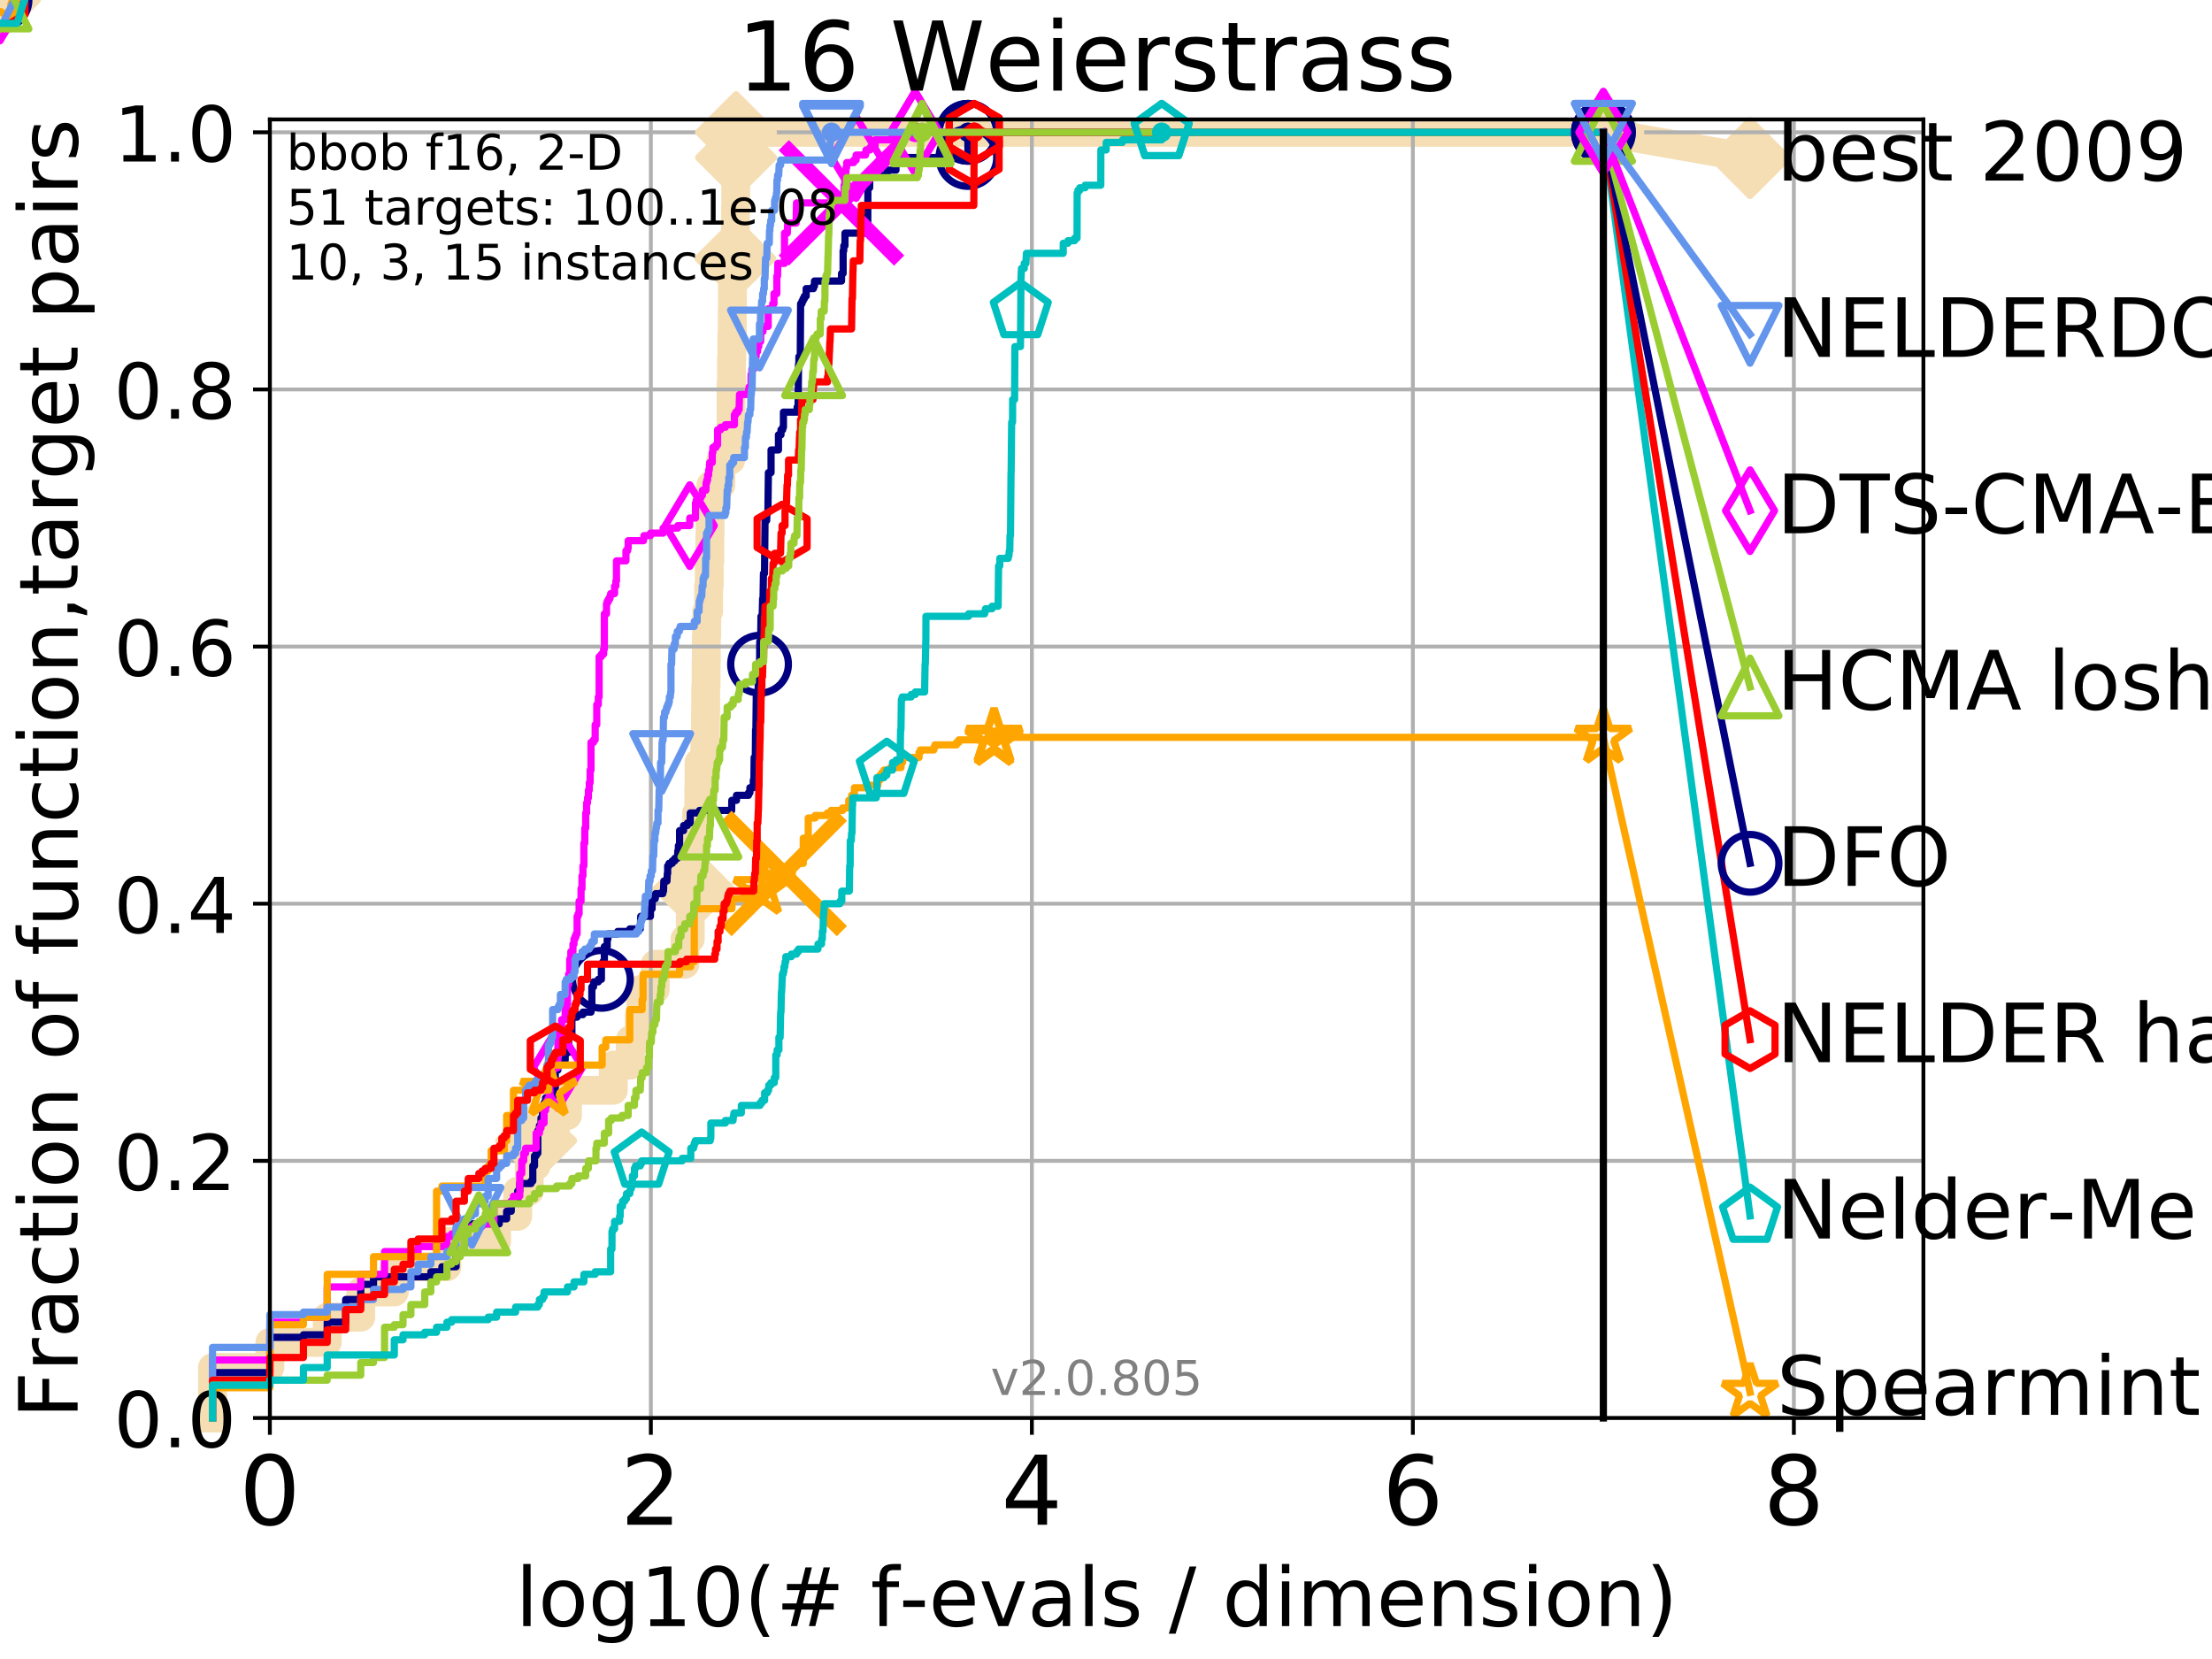 <?xml version="1.0" encoding="utf-8" standalone="no"?>
<!DOCTYPE svg PUBLIC "-//W3C//DTD SVG 1.1//EN"
  "http://www.w3.org/Graphics/SVG/1.1/DTD/svg11.dtd">
<!-- Created with matplotlib (http://matplotlib.org/) -->
<svg height="345pt" version="1.1" viewBox="0 0 460 345" width="460pt" xmlns="http://www.w3.org/2000/svg" xmlns:xlink="http://www.w3.org/1999/xlink">
 <defs>
  <style type="text/css">
*{stroke-linecap:butt;stroke-linejoin:round;}
  </style>
 </defs>
 <g id="figure_1">
  <g id="patch_1">
   <path d="M 0 345.6 
L 460.8 345.6 
L 460.8 0 
L 0 0 
z
" style="fill:#ffffff;"/>
  </g>
  <g id="axes_1">
   <g id="patch_2">
    <path d="M 56.12 294.88 
L 399.984 294.88 
L 399.984 24.84 
L 56.12 24.84 
z
" style="fill:#ffffff;"/>
   </g>
   <g id="line2d_1">
    <path d="M 44.194 294.88 
L 44.194 284.395 
L 56.12 284.395 
L 56.12 279.153 
L 68.046 279.153 
L 68.046 273.91 
L 75.021 273.91 
L 75.021 268.668 
L 81.997 268.668 
L 81.997 263.425 
L 92.94 263.425 
L 92.94 258.183 
L 103.276 258.183 
L 103.276 252.94 
L 107.661 252.94 
L 107.661 247.698 
L 110.066 247.698 
L 110.066 242.455 
L 111.5 242.455 
L 111.5 237.213 
L 115.477 237.213 
L 115.477 231.97 
L 118.011 231.97 
L 118.011 226.728 
L 127.538 226.728 
L 127.538 221.485 
L 131.077 221.485 
L 131.077 216.243 
L 132.955 216.243 
L 132.955 211 
L 133.249 211 
L 133.249 205.758 
L 136.272 205.758 
L 136.272 200.515 
L 142.442 200.515 
L 142.442 195.273 
L 143.545 195.273 
L 143.545 190.03 
L 143.757 190.03 
L 143.757 184.788 
L 144.277 184.788 
L 144.277 179.546 
L 144.582 179.546 
L 144.582 174.303 
L 144.881 174.303 
L 144.881 169.061 
L 145.32 169.061 
L 145.32 163.818 
L 145.368 163.818 
L 145.368 158.576 
L 146.575 158.576 
L 146.575 153.333 
L 146.708 153.333 
L 146.708 148.091 
L 146.753 148.091 
L 146.753 142.848 
L 146.841 142.848 
L 146.841 137.606 
L 146.885 137.606 
L 146.885 132.363 
L 146.973 132.363 
L 146.973 127.121 
L 147.363 127.121 
L 147.363 121.878 
L 147.491 121.878 
L 147.491 116.636 
L 147.618 116.636 
L 147.618 111.393 
L 147.66 111.393 
L 147.66 106.151 
L 147.827 106.151 
L 147.827 100.908 
L 149.904 100.908 
L 149.904 95.666 
L 151.955 95.666 
L 151.955 90.423 
L 152.021 90.423 
L 152.021 79.938 
L 152.119 79.938 
L 152.119 74.696 
L 152.183 74.696 
L 152.183 69.453 
L 152.28 69.453 
L 152.28 64.211 
L 152.312 64.211 
L 152.312 58.969 
L 152.376 58.969 
L 152.376 53.726 
L 152.911 53.726 
L 152.911 48.484 
L 152.942 48.484 
L 152.942 43.241 
L 153.004 43.241 
L 153.004 32.756 
L 153.066 32.756 
L 153.066 27.514 
L 333.43 27.514 
" style="fill:none;stroke:#f5deb3;stroke-linecap:square;stroke-width:6;"/>
   </g>
   <g id="line2d_2">
    <path d="M 0 0 
" style="fill:none;stroke:#f5deb3;stroke-linecap:square;stroke-width:6;"/>
    <defs>
     <path d="M -0 7.778 
L 7.778 0 
L 0 -7.778 
L -7.778 -0 
z
" id="m0a52754449" style="stroke:#f5deb3;stroke-linejoin:miter;stroke-width:1.5;"/>
    </defs>
    <g>
     <use style="fill:#f5deb3;stroke:#f5deb3;stroke-linejoin:miter;stroke-width:1.5;" x="0" xlink:href="#m0a52754449" y="0"/>
    </g>
   </g>
   <g id="line2d_3">
    <path d="M 333.43 27.514 
L 363.934 32.861 
" style="fill:none;stroke:#f5deb3;stroke-linecap:square;stroke-width:6;"/>
    <g>
     <use style="fill:#f5deb3;stroke:#f5deb3;stroke-linejoin:miter;stroke-width:1.5;" x="333.43" xlink:href="#m0a52754449" y="27.514"/>
     <use style="fill:#f5deb3;stroke:#f5deb3;stroke-linejoin:miter;stroke-width:1.5;" x="363.934" xlink:href="#m0a52754449" y="32.861"/>
    </g>
   </g>
   <g id="matplotlib.axis_1">
    <g id="xtick_1">
     <g id="line2d_4">
      <path clip-path="url(#pcf67498527)" d="M 56.12 294.88 
L 56.12 24.84 
" style="fill:none;stroke:#b0b0b0;stroke-linecap:square;stroke-width:0.8;"/>
     </g>
     <g id="line2d_5">
      <defs>
       <path d="M 0 0 
L 0 3.5 
" id="mce02afd9c3" style="stroke:#000000;stroke-width:0.8;"/>
      </defs>
      <g>
       <use style="stroke:#000000;stroke-width:0.8;" x="56.12" xlink:href="#mce02afd9c3" y="294.88"/>
      </g>
     </g>
     <g id="text_1">
      <!-- 0 -->
      <defs>
       <path d="M 31.781 66.406 
Q 24.172 66.406 20.328 58.906 
Q 16.5 51.422 16.5 36.375 
Q 16.5 21.391 20.328 13.891 
Q 24.172 6.391 31.781 6.391 
Q 39.453 6.391 43.281 13.891 
Q 47.125 21.391 47.125 36.375 
Q 47.125 51.422 43.281 58.906 
Q 39.453 66.406 31.781 66.406 
z
M 31.781 74.219 
Q 44.047 74.219 50.516 64.516 
Q 56.984 54.828 56.984 36.375 
Q 56.984 17.969 50.516 8.266 
Q 44.047 -1.422 31.781 -1.422 
Q 19.531 -1.422 13.062 8.266 
Q 6.594 17.969 6.594 36.375 
Q 6.594 54.828 13.062 64.516 
Q 19.531 74.219 31.781 74.219 
z
" id="DejaVuSans-30"/>
      </defs>
      <g transform="translate(49.758 317.077)scale(0.2 -0.2)">
       <use xlink:href="#DejaVuSans-30"/>
      </g>
     </g>
    </g>
    <g id="xtick_2">
     <g id="line2d_6">
      <path clip-path="url(#pcf67498527)" d="M 135.351 294.88 
L 135.351 24.84 
" style="fill:none;stroke:#b0b0b0;stroke-linecap:square;stroke-width:0.8;"/>
     </g>
     <g id="line2d_7">
      <g>
       <use style="stroke:#000000;stroke-width:0.8;" x="135.351" xlink:href="#mce02afd9c3" y="294.88"/>
      </g>
     </g>
     <g id="text_2">
      <!-- 2 -->
      <defs>
       <path d="M 19.188 8.297 
L 53.609 8.297 
L 53.609 0 
L 7.328 0 
L 7.328 8.297 
Q 12.938 14.109 22.625 23.891 
Q 32.328 33.688 34.812 36.531 
Q 39.547 41.844 41.422 45.531 
Q 43.312 49.219 43.312 52.781 
Q 43.312 58.594 39.234 62.25 
Q 35.156 65.922 28.609 65.922 
Q 23.969 65.922 18.812 64.312 
Q 13.672 62.703 7.812 59.422 
L 7.812 69.391 
Q 13.766 71.781 18.938 73 
Q 24.125 74.219 28.422 74.219 
Q 39.75 74.219 46.484 68.547 
Q 53.219 62.891 53.219 53.422 
Q 53.219 48.922 51.531 44.891 
Q 49.859 40.875 45.406 35.406 
Q 44.188 33.984 37.641 27.219 
Q 31.109 20.453 19.188 8.297 
z
" id="DejaVuSans-32"/>
      </defs>
      <g transform="translate(128.989 317.077)scale(0.2 -0.2)">
       <use xlink:href="#DejaVuSans-32"/>
      </g>
     </g>
    </g>
    <g id="xtick_3">
     <g id="line2d_8">
      <path clip-path="url(#pcf67498527)" d="M 214.583 294.88 
L 214.583 24.84 
" style="fill:none;stroke:#b0b0b0;stroke-linecap:square;stroke-width:0.8;"/>
     </g>
     <g id="line2d_9">
      <g>
       <use style="stroke:#000000;stroke-width:0.8;" x="214.583" xlink:href="#mce02afd9c3" y="294.88"/>
      </g>
     </g>
     <g id="text_3">
      <!-- 4 -->
      <defs>
       <path d="M 37.797 64.312 
L 12.891 25.391 
L 37.797 25.391 
z
M 35.203 72.906 
L 47.609 72.906 
L 47.609 25.391 
L 58.016 25.391 
L 58.016 17.188 
L 47.609 17.188 
L 47.609 0 
L 37.797 0 
L 37.797 17.188 
L 4.891 17.188 
L 4.891 26.703 
z
" id="DejaVuSans-34"/>
      </defs>
      <g transform="translate(208.22 317.077)scale(0.2 -0.2)">
       <use xlink:href="#DejaVuSans-34"/>
      </g>
     </g>
    </g>
    <g id="xtick_4">
     <g id="line2d_10">
      <path clip-path="url(#pcf67498527)" d="M 293.814 294.88 
L 293.814 24.84 
" style="fill:none;stroke:#b0b0b0;stroke-linecap:square;stroke-width:0.8;"/>
     </g>
     <g id="line2d_11">
      <g>
       <use style="stroke:#000000;stroke-width:0.8;" x="293.814" xlink:href="#mce02afd9c3" y="294.88"/>
      </g>
     </g>
     <g id="text_4">
      <!-- 6 -->
      <defs>
       <path d="M 33.016 40.375 
Q 26.375 40.375 22.484 35.828 
Q 18.609 31.297 18.609 23.391 
Q 18.609 15.531 22.484 10.953 
Q 26.375 6.391 33.016 6.391 
Q 39.656 6.391 43.531 10.953 
Q 47.406 15.531 47.406 23.391 
Q 47.406 31.297 43.531 35.828 
Q 39.656 40.375 33.016 40.375 
z
M 52.594 71.297 
L 52.594 62.312 
Q 48.875 64.062 45.094 64.984 
Q 41.312 65.922 37.594 65.922 
Q 27.828 65.922 22.672 59.328 
Q 17.531 52.734 16.797 39.406 
Q 19.672 43.656 24.016 45.922 
Q 28.375 48.188 33.594 48.188 
Q 44.578 48.188 50.953 41.516 
Q 57.328 34.859 57.328 23.391 
Q 57.328 12.156 50.688 5.359 
Q 44.047 -1.422 33.016 -1.422 
Q 20.359 -1.422 13.672 8.266 
Q 6.984 17.969 6.984 36.375 
Q 6.984 53.656 15.188 63.938 
Q 23.391 74.219 37.203 74.219 
Q 40.922 74.219 44.703 73.484 
Q 48.484 72.75 52.594 71.297 
z
" id="DejaVuSans-36"/>
      </defs>
      <g transform="translate(287.452 317.077)scale(0.2 -0.2)">
       <use xlink:href="#DejaVuSans-36"/>
      </g>
     </g>
    </g>
    <g id="xtick_5">
     <g id="line2d_12">
      <path clip-path="url(#pcf67498527)" d="M 373.045 294.88 
L 373.045 24.84 
" style="fill:none;stroke:#b0b0b0;stroke-linecap:square;stroke-width:0.8;"/>
     </g>
     <g id="line2d_13">
      <g>
       <use style="stroke:#000000;stroke-width:0.8;" x="373.045" xlink:href="#mce02afd9c3" y="294.88"/>
      </g>
     </g>
     <g id="text_5">
      <!-- 8 -->
      <defs>
       <path d="M 31.781 34.625 
Q 24.75 34.625 20.719 30.859 
Q 16.703 27.094 16.703 20.516 
Q 16.703 13.922 20.719 10.156 
Q 24.75 6.391 31.781 6.391 
Q 38.812 6.391 42.859 10.172 
Q 46.922 13.969 46.922 20.516 
Q 46.922 27.094 42.891 30.859 
Q 38.875 34.625 31.781 34.625 
z
M 21.922 38.812 
Q 15.578 40.375 12.031 44.719 
Q 8.5 49.078 8.5 55.328 
Q 8.5 64.062 14.719 69.141 
Q 20.953 74.219 31.781 74.219 
Q 42.672 74.219 48.875 69.141 
Q 55.078 64.062 55.078 55.328 
Q 55.078 49.078 51.531 44.719 
Q 48 40.375 41.703 38.812 
Q 48.828 37.156 52.797 32.312 
Q 56.781 27.484 56.781 20.516 
Q 56.781 9.906 50.312 4.234 
Q 43.844 -1.422 31.781 -1.422 
Q 19.734 -1.422 13.25 4.234 
Q 6.781 9.906 6.781 20.516 
Q 6.781 27.484 10.781 32.312 
Q 14.797 37.156 21.922 38.812 
z
M 18.312 54.391 
Q 18.312 48.734 21.844 45.562 
Q 25.391 42.391 31.781 42.391 
Q 38.141 42.391 41.719 45.562 
Q 45.312 48.734 45.312 54.391 
Q 45.312 60.062 41.719 63.234 
Q 38.141 66.406 31.781 66.406 
Q 25.391 66.406 21.844 63.234 
Q 18.312 60.062 18.312 54.391 
z
" id="DejaVuSans-38"/>
      </defs>
      <g transform="translate(366.683 317.077)scale(0.2 -0.2)">
       <use xlink:href="#DejaVuSans-38"/>
      </g>
     </g>
    </g>
    <g id="text_6">
     <!-- log10(# f-evals / dimension) -->
     <defs>
      <path d="M 9.422 75.984 
L 18.406 75.984 
L 18.406 0 
L 9.422 0 
z
" id="DejaVuSans-6c"/>
      <path d="M 30.609 48.391 
Q 23.391 48.391 19.188 42.75 
Q 14.984 37.109 14.984 27.297 
Q 14.984 17.484 19.156 11.844 
Q 23.344 6.203 30.609 6.203 
Q 37.797 6.203 41.984 11.859 
Q 46.188 17.531 46.188 27.297 
Q 46.188 37.016 41.984 42.703 
Q 37.797 48.391 30.609 48.391 
z
M 30.609 56 
Q 42.328 56 49.016 48.375 
Q 55.719 40.766 55.719 27.297 
Q 55.719 13.875 49.016 6.219 
Q 42.328 -1.422 30.609 -1.422 
Q 18.844 -1.422 12.172 6.219 
Q 5.516 13.875 5.516 27.297 
Q 5.516 40.766 12.172 48.375 
Q 18.844 56 30.609 56 
z
" id="DejaVuSans-6f"/>
      <path d="M 45.406 27.984 
Q 45.406 37.75 41.375 43.109 
Q 37.359 48.484 30.078 48.484 
Q 22.859 48.484 18.828 43.109 
Q 14.797 37.75 14.797 27.984 
Q 14.797 18.266 18.828 12.891 
Q 22.859 7.516 30.078 7.516 
Q 37.359 7.516 41.375 12.891 
Q 45.406 18.266 45.406 27.984 
z
M 54.391 6.781 
Q 54.391 -7.172 48.188 -13.984 
Q 42 -20.797 29.203 -20.797 
Q 24.469 -20.797 20.266 -20.094 
Q 16.062 -19.391 12.109 -17.922 
L 12.109 -9.188 
Q 16.062 -11.328 19.922 -12.344 
Q 23.781 -13.375 27.781 -13.375 
Q 36.625 -13.375 41.016 -8.766 
Q 45.406 -4.156 45.406 5.172 
L 45.406 9.625 
Q 42.625 4.781 38.281 2.391 
Q 33.938 0 27.875 0 
Q 17.828 0 11.672 7.656 
Q 5.516 15.328 5.516 27.984 
Q 5.516 40.672 11.672 48.328 
Q 17.828 56 27.875 56 
Q 33.938 56 38.281 53.609 
Q 42.625 51.219 45.406 46.391 
L 45.406 54.688 
L 54.391 54.688 
z
" id="DejaVuSans-67"/>
      <path d="M 12.406 8.297 
L 28.516 8.297 
L 28.516 63.922 
L 10.984 60.406 
L 10.984 69.391 
L 28.422 72.906 
L 38.281 72.906 
L 38.281 8.297 
L 54.391 8.297 
L 54.391 0 
L 12.406 0 
z
" id="DejaVuSans-31"/>
      <path d="M 31 75.875 
Q 24.469 64.656 21.281 53.656 
Q 18.109 42.672 18.109 31.391 
Q 18.109 20.125 21.312 9.062 
Q 24.516 -2 31 -13.188 
L 23.188 -13.188 
Q 15.875 -1.703 12.234 9.375 
Q 8.594 20.453 8.594 31.391 
Q 8.594 42.281 12.203 53.312 
Q 15.828 64.359 23.188 75.875 
z
" id="DejaVuSans-28"/>
      <path d="M 51.125 44 
L 36.922 44 
L 32.812 27.688 
L 47.125 27.688 
z
M 43.797 71.781 
L 38.719 51.516 
L 52.984 51.516 
L 58.109 71.781 
L 65.922 71.781 
L 60.891 51.516 
L 76.125 51.516 
L 76.125 44 
L 58.984 44 
L 54.984 27.688 
L 70.516 27.688 
L 70.516 20.219 
L 53.078 20.219 
L 48 0 
L 40.188 0 
L 45.219 20.219 
L 30.906 20.219 
L 25.875 0 
L 18.016 0 
L 23.094 20.219 
L 7.719 20.219 
L 7.719 27.688 
L 24.906 27.688 
L 29 44 
L 13.281 44 
L 13.281 51.516 
L 30.906 51.516 
L 35.891 71.781 
z
" id="DejaVuSans-23"/>
      <path id="DejaVuSans-20"/>
      <path d="M 37.109 75.984 
L 37.109 68.5 
L 28.516 68.5 
Q 23.688 68.5 21.797 66.547 
Q 19.922 64.594 19.922 59.516 
L 19.922 54.688 
L 34.719 54.688 
L 34.719 47.703 
L 19.922 47.703 
L 19.922 0 
L 10.891 0 
L 10.891 47.703 
L 2.297 47.703 
L 2.297 54.688 
L 10.891 54.688 
L 10.891 58.5 
Q 10.891 67.625 15.141 71.797 
Q 19.391 75.984 28.609 75.984 
z
" id="DejaVuSans-66"/>
      <path d="M 4.891 31.391 
L 31.203 31.391 
L 31.203 23.391 
L 4.891 23.391 
z
" id="DejaVuSans-2d"/>
      <path d="M 56.203 29.594 
L 56.203 25.203 
L 14.891 25.203 
Q 15.484 15.922 20.484 11.062 
Q 25.484 6.203 34.422 6.203 
Q 39.594 6.203 44.453 7.469 
Q 49.312 8.734 54.109 11.281 
L 54.109 2.781 
Q 49.266 0.734 44.188 -0.344 
Q 39.109 -1.422 33.891 -1.422 
Q 20.797 -1.422 13.156 6.188 
Q 5.516 13.812 5.516 26.812 
Q 5.516 40.234 12.766 48.109 
Q 20.016 56 32.328 56 
Q 43.359 56 49.781 48.891 
Q 56.203 41.797 56.203 29.594 
z
M 47.219 32.234 
Q 47.125 39.594 43.094 43.984 
Q 39.062 48.391 32.422 48.391 
Q 24.906 48.391 20.391 44.141 
Q 15.875 39.891 15.188 32.172 
z
" id="DejaVuSans-65"/>
      <path d="M 2.984 54.688 
L 12.5 54.688 
L 29.594 8.797 
L 46.688 54.688 
L 56.203 54.688 
L 35.688 0 
L 23.484 0 
z
" id="DejaVuSans-76"/>
      <path d="M 34.281 27.484 
Q 23.391 27.484 19.188 25 
Q 14.984 22.516 14.984 16.5 
Q 14.984 11.719 18.141 8.906 
Q 21.297 6.109 26.703 6.109 
Q 34.188 6.109 38.703 11.406 
Q 43.219 16.703 43.219 25.484 
L 43.219 27.484 
z
M 52.203 31.203 
L 52.203 0 
L 43.219 0 
L 43.219 8.297 
Q 40.141 3.328 35.547 0.953 
Q 30.953 -1.422 24.312 -1.422 
Q 15.922 -1.422 10.953 3.297 
Q 6 8.016 6 15.922 
Q 6 25.141 12.172 29.828 
Q 18.359 34.516 30.609 34.516 
L 43.219 34.516 
L 43.219 35.406 
Q 43.219 41.609 39.141 45 
Q 35.062 48.391 27.688 48.391 
Q 23 48.391 18.547 47.266 
Q 14.109 46.141 10.016 43.891 
L 10.016 52.203 
Q 14.938 54.109 19.578 55.047 
Q 24.219 56 28.609 56 
Q 40.484 56 46.344 49.844 
Q 52.203 43.703 52.203 31.203 
z
" id="DejaVuSans-61"/>
      <path d="M 44.281 53.078 
L 44.281 44.578 
Q 40.484 46.531 36.375 47.5 
Q 32.281 48.484 27.875 48.484 
Q 21.188 48.484 17.844 46.438 
Q 14.5 44.391 14.5 40.281 
Q 14.5 37.156 16.891 35.375 
Q 19.281 33.594 26.516 31.984 
L 29.594 31.297 
Q 39.156 29.25 43.188 25.516 
Q 47.219 21.781 47.219 15.094 
Q 47.219 7.469 41.188 3.016 
Q 35.156 -1.422 24.609 -1.422 
Q 20.219 -1.422 15.453 -0.562 
Q 10.688 0.297 5.422 2 
L 5.422 11.281 
Q 10.406 8.688 15.234 7.391 
Q 20.062 6.109 24.812 6.109 
Q 31.156 6.109 34.562 8.281 
Q 37.984 10.453 37.984 14.406 
Q 37.984 18.062 35.516 20.016 
Q 33.062 21.969 24.703 23.781 
L 21.578 24.516 
Q 13.234 26.266 9.516 29.906 
Q 5.812 33.547 5.812 39.891 
Q 5.812 47.609 11.281 51.797 
Q 16.75 56 26.812 56 
Q 31.781 56 36.172 55.266 
Q 40.578 54.547 44.281 53.078 
z
" id="DejaVuSans-73"/>
      <path d="M 25.391 72.906 
L 33.688 72.906 
L 8.297 -9.281 
L 0 -9.281 
z
" id="DejaVuSans-2f"/>
      <path d="M 45.406 46.391 
L 45.406 75.984 
L 54.391 75.984 
L 54.391 0 
L 45.406 0 
L 45.406 8.203 
Q 42.578 3.328 38.25 0.953 
Q 33.938 -1.422 27.875 -1.422 
Q 17.969 -1.422 11.734 6.484 
Q 5.516 14.406 5.516 27.297 
Q 5.516 40.188 11.734 48.094 
Q 17.969 56 27.875 56 
Q 33.938 56 38.25 53.625 
Q 42.578 51.266 45.406 46.391 
z
M 14.797 27.297 
Q 14.797 17.391 18.875 11.75 
Q 22.953 6.109 30.078 6.109 
Q 37.203 6.109 41.297 11.75 
Q 45.406 17.391 45.406 27.297 
Q 45.406 37.203 41.297 42.844 
Q 37.203 48.484 30.078 48.484 
Q 22.953 48.484 18.875 42.844 
Q 14.797 37.203 14.797 27.297 
z
" id="DejaVuSans-64"/>
      <path d="M 9.422 54.688 
L 18.406 54.688 
L 18.406 0 
L 9.422 0 
z
M 9.422 75.984 
L 18.406 75.984 
L 18.406 64.594 
L 9.422 64.594 
z
" id="DejaVuSans-69"/>
      <path d="M 52 44.188 
Q 55.375 50.25 60.062 53.125 
Q 64.75 56 71.094 56 
Q 79.641 56 84.281 50.016 
Q 88.922 44.047 88.922 33.016 
L 88.922 0 
L 79.891 0 
L 79.891 32.719 
Q 79.891 40.578 77.094 44.375 
Q 74.312 48.188 68.609 48.188 
Q 61.625 48.188 57.562 43.547 
Q 53.516 38.922 53.516 30.906 
L 53.516 0 
L 44.484 0 
L 44.484 32.719 
Q 44.484 40.625 41.703 44.406 
Q 38.922 48.188 33.109 48.188 
Q 26.219 48.188 22.156 43.531 
Q 18.109 38.875 18.109 30.906 
L 18.109 0 
L 9.078 0 
L 9.078 54.688 
L 18.109 54.688 
L 18.109 46.188 
Q 21.188 51.219 25.484 53.609 
Q 29.781 56 35.688 56 
Q 41.656 56 45.828 52.969 
Q 50 49.953 52 44.188 
z
" id="DejaVuSans-6d"/>
      <path d="M 54.891 33.016 
L 54.891 0 
L 45.906 0 
L 45.906 32.719 
Q 45.906 40.484 42.875 44.328 
Q 39.844 48.188 33.797 48.188 
Q 26.516 48.188 22.312 43.547 
Q 18.109 38.922 18.109 30.906 
L 18.109 0 
L 9.078 0 
L 9.078 54.688 
L 18.109 54.688 
L 18.109 46.188 
Q 21.344 51.125 25.703 53.562 
Q 30.078 56 35.797 56 
Q 45.219 56 50.047 50.172 
Q 54.891 44.344 54.891 33.016 
z
" id="DejaVuSans-6e"/>
      <path d="M 8.016 75.875 
L 15.828 75.875 
Q 23.141 64.359 26.781 53.312 
Q 30.422 42.281 30.422 31.391 
Q 30.422 20.453 26.781 9.375 
Q 23.141 -1.703 15.828 -13.188 
L 8.016 -13.188 
Q 14.5 -2 17.703 9.062 
Q 20.906 20.125 20.906 31.391 
Q 20.906 42.672 17.703 53.656 
Q 14.5 64.656 8.016 75.875 
z
" id="DejaVuSans-29"/>
     </defs>
     <g transform="translate(107.211 338.154)scale(0.17 -0.17)">
      <use xlink:href="#DejaVuSans-6c"/>
      <use x="27.783" xlink:href="#DejaVuSans-6f"/>
      <use x="88.965" xlink:href="#DejaVuSans-67"/>
      <use x="152.441" xlink:href="#DejaVuSans-31"/>
      <use x="216.064" xlink:href="#DejaVuSans-30"/>
      <use x="279.688" xlink:href="#DejaVuSans-28"/>
      <use x="318.701" xlink:href="#DejaVuSans-23"/>
      <use x="402.49" xlink:href="#DejaVuSans-20"/>
      <use x="434.277" xlink:href="#DejaVuSans-66"/>
      <use x="469.404" xlink:href="#DejaVuSans-2d"/>
      <use x="505.488" xlink:href="#DejaVuSans-65"/>
      <use x="567.012" xlink:href="#DejaVuSans-76"/>
      <use x="626.191" xlink:href="#DejaVuSans-61"/>
      <use x="687.471" xlink:href="#DejaVuSans-6c"/>
      <use x="715.254" xlink:href="#DejaVuSans-73"/>
      <use x="767.354" xlink:href="#DejaVuSans-20"/>
      <use x="799.141" xlink:href="#DejaVuSans-2f"/>
      <use x="832.832" xlink:href="#DejaVuSans-20"/>
      <use x="864.619" xlink:href="#DejaVuSans-64"/>
      <use x="928.096" xlink:href="#DejaVuSans-69"/>
      <use x="955.879" xlink:href="#DejaVuSans-6d"/>
      <use x="1053.291" xlink:href="#DejaVuSans-65"/>
      <use x="1114.814" xlink:href="#DejaVuSans-6e"/>
      <use x="1178.193" xlink:href="#DejaVuSans-73"/>
      <use x="1230.293" xlink:href="#DejaVuSans-69"/>
      <use x="1258.076" xlink:href="#DejaVuSans-6f"/>
      <use x="1319.258" xlink:href="#DejaVuSans-6e"/>
      <use x="1382.637" xlink:href="#DejaVuSans-29"/>
     </g>
    </g>
   </g>
   <g id="matplotlib.axis_2">
    <g id="ytick_1">
     <g id="line2d_14">
      <path clip-path="url(#pcf67498527)" d="M 56.12 294.88 
L 399.984 294.88 
" style="fill:none;stroke:#b0b0b0;stroke-linecap:square;stroke-width:0.8;"/>
     </g>
     <g id="line2d_15">
      <defs>
       <path d="M 0 0 
L -3.5 0 
" id="m329dbcbb98" style="stroke:#000000;stroke-width:0.8;"/>
      </defs>
      <g>
       <use style="stroke:#000000;stroke-width:0.8;" x="56.12" xlink:href="#m329dbcbb98" y="294.88"/>
      </g>
     </g>
     <g id="text_7">
      <!-- 0.0 -->
      <defs>
       <path d="M 10.688 12.406 
L 21 12.406 
L 21 0 
L 10.688 0 
z
" id="DejaVuSans-2e"/>
      </defs>
      <g transform="translate(23.675 300.959)scale(0.16 -0.16)">
       <use xlink:href="#DejaVuSans-30"/>
       <use x="63.623" xlink:href="#DejaVuSans-2e"/>
       <use x="95.41" xlink:href="#DejaVuSans-30"/>
      </g>
     </g>
    </g>
    <g id="ytick_2">
     <g id="line2d_16">
      <path clip-path="url(#pcf67498527)" d="M 56.12 241.407 
L 399.984 241.407 
" style="fill:none;stroke:#b0b0b0;stroke-linecap:square;stroke-width:0.8;"/>
     </g>
     <g id="line2d_17">
      <g>
       <use style="stroke:#000000;stroke-width:0.8;" x="56.12" xlink:href="#m329dbcbb98" y="241.407"/>
      </g>
     </g>
     <g id="text_8">
      <!-- 0.2 -->
      <g transform="translate(23.675 247.485)scale(0.16 -0.16)">
       <use xlink:href="#DejaVuSans-30"/>
       <use x="63.623" xlink:href="#DejaVuSans-2e"/>
       <use x="95.41" xlink:href="#DejaVuSans-32"/>
      </g>
     </g>
    </g>
    <g id="ytick_3">
     <g id="line2d_18">
      <path clip-path="url(#pcf67498527)" d="M 56.12 187.933 
L 399.984 187.933 
" style="fill:none;stroke:#b0b0b0;stroke-linecap:square;stroke-width:0.8;"/>
     </g>
     <g id="line2d_19">
      <g>
       <use style="stroke:#000000;stroke-width:0.8;" x="56.12" xlink:href="#m329dbcbb98" y="187.933"/>
      </g>
     </g>
     <g id="text_9">
      <!-- 0.4 -->
      <g transform="translate(23.675 194.012)scale(0.16 -0.16)">
       <use xlink:href="#DejaVuSans-30"/>
       <use x="63.623" xlink:href="#DejaVuSans-2e"/>
       <use x="95.41" xlink:href="#DejaVuSans-34"/>
      </g>
     </g>
    </g>
    <g id="ytick_4">
     <g id="line2d_20">
      <path clip-path="url(#pcf67498527)" d="M 56.12 134.46 
L 399.984 134.46 
" style="fill:none;stroke:#b0b0b0;stroke-linecap:square;stroke-width:0.8;"/>
     </g>
     <g id="line2d_21">
      <g>
       <use style="stroke:#000000;stroke-width:0.8;" x="56.12" xlink:href="#m329dbcbb98" y="134.46"/>
      </g>
     </g>
     <g id="text_10">
      <!-- 0.6 -->
      <g transform="translate(23.675 140.539)scale(0.16 -0.16)">
       <use xlink:href="#DejaVuSans-30"/>
       <use x="63.623" xlink:href="#DejaVuSans-2e"/>
       <use x="95.41" xlink:href="#DejaVuSans-36"/>
      </g>
     </g>
    </g>
    <g id="ytick_5">
     <g id="line2d_22">
      <path clip-path="url(#pcf67498527)" d="M 56.12 80.987 
L 399.984 80.987 
" style="fill:none;stroke:#b0b0b0;stroke-linecap:square;stroke-width:0.8;"/>
     </g>
     <g id="line2d_23">
      <g>
       <use style="stroke:#000000;stroke-width:0.8;" x="56.12" xlink:href="#m329dbcbb98" y="80.987"/>
      </g>
     </g>
     <g id="text_11">
      <!-- 0.8 -->
      <g transform="translate(23.675 87.066)scale(0.16 -0.16)">
       <use xlink:href="#DejaVuSans-30"/>
       <use x="63.623" xlink:href="#DejaVuSans-2e"/>
       <use x="95.41" xlink:href="#DejaVuSans-38"/>
      </g>
     </g>
    </g>
    <g id="ytick_6">
     <g id="line2d_24">
      <path clip-path="url(#pcf67498527)" d="M 56.12 27.514 
L 399.984 27.514 
" style="fill:none;stroke:#b0b0b0;stroke-linecap:square;stroke-width:0.8;"/>
     </g>
     <g id="line2d_25">
      <g>
       <use style="stroke:#000000;stroke-width:0.8;" x="56.12" xlink:href="#m329dbcbb98" y="27.514"/>
      </g>
     </g>
     <g id="text_12">
      <!-- 1.0 -->
      <g transform="translate(23.675 33.592)scale(0.16 -0.16)">
       <use xlink:href="#DejaVuSans-31"/>
       <use x="63.623" xlink:href="#DejaVuSans-2e"/>
       <use x="95.41" xlink:href="#DejaVuSans-30"/>
      </g>
     </g>
    </g>
    <g id="text_13">
     <!-- Fraction of function,target pairs -->
     <defs>
      <path d="M 9.812 72.906 
L 51.703 72.906 
L 51.703 64.594 
L 19.672 64.594 
L 19.672 43.109 
L 48.578 43.109 
L 48.578 34.812 
L 19.672 34.812 
L 19.672 0 
L 9.812 0 
z
" id="DejaVuSans-46"/>
      <path d="M 41.109 46.297 
Q 39.594 47.172 37.812 47.578 
Q 36.031 48 33.891 48 
Q 26.266 48 22.188 43.047 
Q 18.109 38.094 18.109 28.812 
L 18.109 0 
L 9.078 0 
L 9.078 54.688 
L 18.109 54.688 
L 18.109 46.188 
Q 20.953 51.172 25.484 53.578 
Q 30.031 56 36.531 56 
Q 37.453 56 38.578 55.875 
Q 39.703 55.766 41.062 55.516 
z
" id="DejaVuSans-72"/>
      <path d="M 48.781 52.594 
L 48.781 44.188 
Q 44.969 46.297 41.141 47.344 
Q 37.312 48.391 33.406 48.391 
Q 24.656 48.391 19.812 42.844 
Q 14.984 37.312 14.984 27.297 
Q 14.984 17.281 19.812 11.734 
Q 24.656 6.203 33.406 6.203 
Q 37.312 6.203 41.141 7.25 
Q 44.969 8.297 48.781 10.406 
L 48.781 2.094 
Q 45.016 0.344 40.984 -0.531 
Q 36.969 -1.422 32.422 -1.422 
Q 20.062 -1.422 12.781 6.344 
Q 5.516 14.109 5.516 27.297 
Q 5.516 40.672 12.859 48.328 
Q 20.219 56 33.016 56 
Q 37.156 56 41.109 55.141 
Q 45.062 54.297 48.781 52.594 
z
" id="DejaVuSans-63"/>
      <path d="M 18.312 70.219 
L 18.312 54.688 
L 36.812 54.688 
L 36.812 47.703 
L 18.312 47.703 
L 18.312 18.016 
Q 18.312 11.328 20.141 9.422 
Q 21.969 7.516 27.594 7.516 
L 36.812 7.516 
L 36.812 0 
L 27.594 0 
Q 17.188 0 13.234 3.875 
Q 9.281 7.766 9.281 18.016 
L 9.281 47.703 
L 2.688 47.703 
L 2.688 54.688 
L 9.281 54.688 
L 9.281 70.219 
z
" id="DejaVuSans-74"/>
      <path d="M 8.5 21.578 
L 8.5 54.688 
L 17.484 54.688 
L 17.484 21.922 
Q 17.484 14.156 20.5 10.266 
Q 23.531 6.391 29.594 6.391 
Q 36.859 6.391 41.078 11.031 
Q 45.312 15.672 45.312 23.688 
L 45.312 54.688 
L 54.297 54.688 
L 54.297 0 
L 45.312 0 
L 45.312 8.406 
Q 42.047 3.422 37.719 1 
Q 33.406 -1.422 27.688 -1.422 
Q 18.266 -1.422 13.375 4.438 
Q 8.5 10.297 8.5 21.578 
z
M 31.109 56 
z
" id="DejaVuSans-75"/>
      <path d="M 11.719 12.406 
L 22.016 12.406 
L 22.016 4 
L 14.016 -11.625 
L 7.719 -11.625 
L 11.719 4 
z
" id="DejaVuSans-2c"/>
      <path d="M 18.109 8.203 
L 18.109 -20.797 
L 9.078 -20.797 
L 9.078 54.688 
L 18.109 54.688 
L 18.109 46.391 
Q 20.953 51.266 25.266 53.625 
Q 29.594 56 35.594 56 
Q 45.562 56 51.781 48.094 
Q 58.016 40.188 58.016 27.297 
Q 58.016 14.406 51.781 6.484 
Q 45.562 -1.422 35.594 -1.422 
Q 29.594 -1.422 25.266 0.953 
Q 20.953 3.328 18.109 8.203 
z
M 48.688 27.297 
Q 48.688 37.203 44.609 42.844 
Q 40.531 48.484 33.406 48.484 
Q 26.266 48.484 22.188 42.844 
Q 18.109 37.203 18.109 27.297 
Q 18.109 17.391 22.188 11.75 
Q 26.266 6.109 33.406 6.109 
Q 40.531 6.109 44.609 11.75 
Q 48.688 17.391 48.688 27.297 
z
" id="DejaVuSans-70"/>
     </defs>
     <g transform="translate(16.14 294.999)rotate(-90)scale(0.17 -0.17)">
      <use xlink:href="#DejaVuSans-46"/>
      <use x="57.41" xlink:href="#DejaVuSans-72"/>
      <use x="98.523" xlink:href="#DejaVuSans-61"/>
      <use x="159.803" xlink:href="#DejaVuSans-63"/>
      <use x="214.783" xlink:href="#DejaVuSans-74"/>
      <use x="253.992" xlink:href="#DejaVuSans-69"/>
      <use x="281.775" xlink:href="#DejaVuSans-6f"/>
      <use x="342.957" xlink:href="#DejaVuSans-6e"/>
      <use x="406.336" xlink:href="#DejaVuSans-20"/>
      <use x="438.123" xlink:href="#DejaVuSans-6f"/>
      <use x="499.305" xlink:href="#DejaVuSans-66"/>
      <use x="534.51" xlink:href="#DejaVuSans-20"/>
      <use x="566.297" xlink:href="#DejaVuSans-66"/>
      <use x="601.502" xlink:href="#DejaVuSans-75"/>
      <use x="664.881" xlink:href="#DejaVuSans-6e"/>
      <use x="728.26" xlink:href="#DejaVuSans-63"/>
      <use x="783.24" xlink:href="#DejaVuSans-74"/>
      <use x="822.449" xlink:href="#DejaVuSans-69"/>
      <use x="850.232" xlink:href="#DejaVuSans-6f"/>
      <use x="911.414" xlink:href="#DejaVuSans-6e"/>
      <use x="974.793" xlink:href="#DejaVuSans-2c"/>
      <use x="1006.58" xlink:href="#DejaVuSans-74"/>
      <use x="1045.789" xlink:href="#DejaVuSans-61"/>
      <use x="1107.068" xlink:href="#DejaVuSans-72"/>
      <use x="1148.166" xlink:href="#DejaVuSans-67"/>
      <use x="1211.643" xlink:href="#DejaVuSans-65"/>
      <use x="1273.166" xlink:href="#DejaVuSans-74"/>
      <use x="1312.375" xlink:href="#DejaVuSans-20"/>
      <use x="1344.162" xlink:href="#DejaVuSans-70"/>
      <use x="1407.639" xlink:href="#DejaVuSans-61"/>
      <use x="1468.918" xlink:href="#DejaVuSans-69"/>
      <use x="1496.701" xlink:href="#DejaVuSans-72"/>
      <use x="1537.814" xlink:href="#DejaVuSans-73"/>
     </g>
    </g>
   </g>
   <g id="line2d_26">
    <defs>
     <path d="M 0 1.5 
C 0.398 1.5 0.779 1.342 1.061 1.061 
C 1.342 0.779 1.5 0.398 1.5 0 
C 1.5 -0.398 1.342 -0.779 1.061 -1.061 
C 0.779 -1.342 0.398 -1.5 0 -1.5 
C -0.398 -1.5 -0.779 -1.342 -1.061 -1.061 
C -1.342 -0.779 -1.5 -0.398 -1.5 0 
C -1.5 0.398 -1.342 0.779 -1.061 1.061 
C -0.779 1.342 -0.398 1.5 0 1.5 
z
" id="m911feb8b5d" style="stroke:#f5deb3;"/>
    </defs>
    <g>
     <use style="fill:#f5deb3;stroke:#f5deb3;" x="153.066" xlink:href="#m911feb8b5d" y="27.514"/>
     <use style="fill:#f5deb3;stroke:#f5deb3;" x="153.066" xlink:href="#m911feb8b5d" y="27.514"/>
    </g>
   </g>
   <g id="line2d_27">
    <g>
     <use style="fill:#f5deb3;stroke:#f5deb3;stroke-linejoin:miter;stroke-width:1.5;" x="111.5" xlink:href="#m0a52754449" y="237.213"/>
     <use style="fill:#f5deb3;stroke:#f5deb3;stroke-linejoin:miter;stroke-width:1.5;" x="144.277" xlink:href="#m0a52754449" y="184.788"/>
     <use style="fill:#f5deb3;stroke:#f5deb3;stroke-linejoin:miter;stroke-width:1.5;" x="152.911" xlink:href="#m0a52754449" y="53.726"/>
     <use style="fill:#f5deb3;stroke:#f5deb3;stroke-linejoin:miter;stroke-width:1.5;" x="153.066" xlink:href="#m0a52754449" y="32.756"/>
     <use style="fill:#f5deb3;stroke:#f5deb3;stroke-linejoin:miter;stroke-width:1.5;" x="153.066" xlink:href="#m0a52754449" y="27.514"/>
     <use style="fill:#f5deb3;stroke:#f5deb3;stroke-linejoin:miter;stroke-width:1.5;" x="333.43" xlink:href="#m0a52754449" y="27.514"/>
    </g>
   </g>
   <g id="line2d_28">
    <defs>
     <path d="M 0 1.5 
C 0.398 1.5 0.779 1.342 1.061 1.061 
C 1.342 0.779 1.5 0.398 1.5 0 
C 1.5 -0.398 1.342 -0.779 1.061 -1.061 
C 0.779 -1.342 0.398 -1.5 0 -1.5 
C -0.398 -1.5 -0.779 -1.342 -1.061 -1.061 
C -1.342 -0.779 -1.5 -0.398 -1.5 0 
C -1.5 0.398 -1.342 0.779 -1.061 1.061 
C -0.779 1.342 -0.398 1.5 0 1.5 
z
" id="mfdf6175436" style="stroke:#000080;"/>
    </defs>
    <g>
     <use style="fill:#000080;stroke:#000080;" x="201.294" xlink:href="#mfdf6175436" y="27.514"/>
     <use style="fill:#000080;stroke:#000080;" x="201.294" xlink:href="#mfdf6175436" y="27.514"/>
    </g>
   </g>
   <g id="line2d_29">
    <path d="M 44.194 294.88 
L 44.194 285.444 
L 56.12 285.444 
L 56.12 278.104 
L 63.096 278.104 
L 63.096 277.58 
L 68.046 277.58 
L 68.046 274.959 
L 71.885 274.959 
L 71.885 270.24 
L 75.021 270.24 
L 75.021 267.095 
L 77.674 267.095 
L 77.674 265.522 
L 89.599 265.522 
L 89.599 264.474 
L 91.897 264.474 
L 91.897 263.425 
L 94.853 263.425 
L 94.853 260.28 
L 96.575 260.28 
L 96.575 256.086 
L 97.375 256.086 
L 97.375 254.513 
L 103.822 254.513 
L 103.822 253.464 
L 105.364 253.464 
L 105.364 251.892 
L 106.32 251.892 
L 106.32 249.795 
L 107.661 249.795 
L 107.661 247.698 
L 108.086 247.698 
L 108.086 246.125 
L 110.436 246.125 
L 110.436 245.601 
L 110.798 245.601 
L 110.798 242.455 
L 111.153 242.455 
L 111.153 240.358 
L 111.5 240.358 
L 111.5 239.834 
L 111.841 239.834 
L 111.841 235.116 
L 112.175 235.116 
L 112.175 234.067 
L 112.503 234.067 
L 112.503 232.495 
L 112.824 232.495 
L 112.824 230.922 
L 113.14 230.922 
L 113.14 229.349 
L 113.45 229.349 
L 113.45 228.301 
L 114.922 228.301 
L 114.922 227.776 
L 115.201 227.776 
L 115.201 226.204 
L 115.477 226.204 
L 115.477 222.534 
L 116.014 222.534 
L 116.014 220.961 
L 117.289 220.961 
L 117.289 220.437 
L 117.533 220.437 
L 117.533 218.864 
L 118.245 218.864 
L 118.245 215.194 
L 118.929 215.194 
L 118.929 211.525 
L 120.012 211.525 
L 120.012 211 
L 121.226 211 
L 121.226 210.476 
L 122.902 210.476 
L 122.902 209.428 
L 123.078 209.428 
L 123.078 205.234 
L 123.426 205.234 
L 123.426 204.185 
L 124.428 204.185 
L 124.428 203.661 
L 125.066 203.661 
L 125.066 200.515 
L 125.376 200.515 
L 125.376 199.991 
L 125.68 199.991 
L 125.68 196.846 
L 126.273 196.846 
L 126.273 195.273 
L 126.419 195.273 
L 126.419 194.224 
L 128.461 194.224 
L 128.461 193.7 
L 130.966 193.7 
L 130.966 193.176 
L 133.152 193.176 
L 133.249 190.555 
L 135.265 190.555 
L 135.265 188.982 
L 135.607 188.982 
L 135.607 186.885 
L 136.272 186.885 
L 136.354 185.836 
L 137.831 185.836 
L 137.831 185.312 
L 137.979 185.312 
L 138.053 183.215 
L 138.702 183.215 
L 138.773 181.642 
L 138.843 181.642 
L 138.843 180.07 
L 139.122 180.07 
L 139.122 179.546 
L 139.799 179.546 
L 139.799 179.021 
L 140.322 179.021 
L 140.322 178.497 
L 140.893 178.497 
L 140.955 176.924 
L 141.079 176.924 
L 141.079 175.876 
L 141.324 175.876 
L 141.324 172.73 
L 142.154 172.73 
L 142.154 171.682 
L 142.947 171.682 
L 142.947 171.158 
L 143.545 171.158 
L 143.545 169.061 
L 145.464 169.061 
L 145.464 168.536 
L 152.151 168.536 
L 152.183 166.439 
L 153.158 166.439 
L 153.158 165.391 
L 155.656 165.391 
L 155.656 164.867 
L 155.945 164.867 
L 155.945 163.818 
L 156.657 163.818 
L 156.657 162.245 
L 156.782 162.245 
L 156.831 157.527 
L 157.076 157.527 
L 157.125 151.76 
L 157.197 151.76 
L 157.27 144.945 
L 157.318 144.945 
L 157.318 143.897 
L 157.674 143.897 
L 157.674 141.8 
L 157.838 141.8 
L 157.838 140.751 
L 157.954 140.751 
L 158 133.412 
L 158.183 133.412 
L 158.252 128.169 
L 158.5 128.169 
L 158.589 124.499 
L 158.678 124.499 
L 158.767 119.257 
L 158.986 119.257 
L 159.094 108.248 
L 159.437 108.248 
L 159.48 106.675 
L 159.69 106.675 
L 159.794 98.287 
L 160.346 98.287 
L 160.346 93.569 
L 161.885 93.569 
L 161.885 90.423 
L 162.411 90.423 
L 162.411 89.375 
L 162.764 89.375 
L 162.764 88.851 
L 162.921 88.851 
L 162.921 85.705 
L 165.772 85.705 
L 165.772 84.657 
L 165.962 84.657 
L 166.063 75.744 
L 166.135 75.744 
L 166.135 74.172 
L 166.42 74.172 
L 166.491 63.163 
L 166.77 63.163 
L 166.77 62.638 
L 167.004 62.638 
L 167.004 62.114 
L 167.275 62.114 
L 167.275 61.59 
L 167.648 61.59 
L 167.648 60.017 
L 169.159 60.017 
L 169.159 59.493 
L 169.375 59.493 
L 169.375 58.444 
L 175.001 58.444 
L 175.001 56.872 
L 175.333 56.872 
L 175.333 52.153 
L 175.459 52.153 
L 175.476 51.105 
L 175.716 51.105 
L 175.716 48.484 
L 180.452 48.484 
L 180.483 39.047 
L 180.848 39.047 
L 180.891 36.426 
L 184.472 36.426 
L 184.472 35.377 
L 186.329 35.377 
L 186.329 34.329 
L 186.457 34.329 
L 186.457 33.805 
L 187.72 33.805 
L 187.777 32.756 
L 201.275 32.756 
L 201.294 27.514 
L 333.43 27.514 
L 333.43 27.514 
" style="fill:none;stroke:#000080;stroke-linecap:square;stroke-width:1.5;"/>
   </g>
   <g id="line2d_30">
    <defs>
     <path d="M 0 6 
C 1.591 6 3.117 5.368 4.243 4.243 
C 5.368 3.117 6 1.591 6 0 
C 6 -1.591 5.368 -3.117 4.243 -4.243 
C 3.117 -5.368 1.591 -6 0 -6 
C -1.591 -6 -3.117 -5.368 -4.243 -4.243 
C -5.368 -3.117 -6 -1.591 -6 0 
C -6 1.591 -5.368 3.117 -4.243 4.243 
C -3.117 5.368 -1.591 6 0 6 
z
" id="md0c34e326a" style="stroke:#000080;stroke-width:1.5;"/>
    </defs>
    <g>
     <use style="fill:none;stroke:#000080;stroke-width:1.5;" x="125.066" xlink:href="#md0c34e326a" y="203.661"/>
     <use style="fill:none;stroke:#000080;stroke-width:1.5;" x="157.954" xlink:href="#md0c34e326a" y="138.13"/>
     <use style="fill:none;stroke:#000080;stroke-width:1.5;" x="201.275" xlink:href="#md0c34e326a" y="32.756"/>
     <use style="fill:none;stroke:#000080;stroke-width:1.5;" x="201.294" xlink:href="#md0c34e326a" y="27.514"/>
     <use style="fill:none;stroke:#000080;stroke-width:1.5;" x="201.294" xlink:href="#md0c34e326a" y="27.514"/>
     <use style="fill:none;stroke:#000080;stroke-width:1.5;" x="333.43" xlink:href="#md0c34e326a" y="27.514"/>
    </g>
   </g>
   <g id="line2d_31">
    <path d="M 0 0 
" style="fill:none;stroke:#000080;stroke-linecap:square;stroke-width:1.5;"/>
    <g>
     <use style="fill:none;stroke:#000080;stroke-width:1.5;" x="0" xlink:href="#md0c34e326a" y="0"/>
    </g>
   </g>
   <g id="line2d_32">
    <defs>
     <path d="M 0 1.5 
C 0.398 1.5 0.779 1.342 1.061 1.061 
C 1.342 0.779 1.5 0.398 1.5 0 
C 1.5 -0.398 1.342 -0.779 1.061 -1.061 
C 0.779 -1.342 0.398 -1.5 0 -1.5 
C -0.398 -1.5 -0.779 -1.342 -1.061 -1.061 
C -1.342 -0.779 -1.5 -0.398 -1.5 0 
C -1.5 0.398 -1.342 0.779 -1.061 1.061 
C -0.779 1.342 -0.398 1.5 0 1.5 
z
" id="md27b6e868b" style="stroke:#ff00ff;"/>
    </defs>
    <g>
     <use style="fill:#ff00ff;stroke:#ff00ff;" x="190.3" xlink:href="#md27b6e868b" y="27.514"/>
     <use style="fill:#ff00ff;stroke:#ff00ff;" x="190.3" xlink:href="#md27b6e868b" y="27.514"/>
    </g>
   </g>
   <g id="line2d_33">
    <path d="M 44.194 294.88 
L 44.194 282.822 
L 56.12 282.822 
L 56.12 274.959 
L 63.096 274.959 
L 63.096 273.91 
L 68.046 273.91 
L 68.046 267.619 
L 75.021 267.619 
L 75.021 264.998 
L 79.971 264.998 
L 79.971 260.28 
L 86.947 260.28 
L 86.947 259.231 
L 92.94 259.231 
L 92.94 257.134 
L 93.923 257.134 
L 93.923 256.61 
L 94.853 256.61 
L 94.853 255.561 
L 98.14 255.561 
L 98.14 255.037 
L 100.25 255.037 
L 100.25 254.513 
L 102.712 254.513 
L 102.712 250.319 
L 106.32 250.319 
L 106.32 249.795 
L 106.779 249.795 
L 106.779 248.746 
L 108.086 248.746 
L 108.086 244.028 
L 108.501 244.028 
L 108.501 241.407 
L 108.905 241.407 
L 108.905 239.834 
L 109.301 239.834 
L 109.301 238.785 
L 111.5 238.785 
L 111.5 235.64 
L 112.175 235.64 
L 112.175 234.592 
L 112.503 234.592 
L 112.503 233.543 
L 113.14 233.543 
L 113.14 230.922 
L 113.45 230.922 
L 113.45 229.873 
L 113.755 229.873 
L 113.755 228.825 
L 114.054 228.825 
L 114.054 228.301 
L 114.348 228.301 
L 114.348 224.107 
L 114.922 224.107 
L 114.922 222.534 
L 115.201 222.534 
L 115.201 222.01 
L 116.014 222.01 
L 116.014 215.194 
L 116.536 215.194 
L 116.536 213.622 
L 116.791 213.622 
L 116.791 212.049 
L 117.533 212.049 
L 117.533 209.952 
L 117.774 209.952 
L 117.774 208.903 
L 118.011 208.903 
L 118.011 204.709 
L 118.245 204.709 
L 118.245 202.612 
L 118.476 202.612 
L 118.476 199.467 
L 118.704 199.467 
L 118.704 197.894 
L 119.151 197.894 
L 119.151 196.321 
L 119.37 196.321 
L 119.37 195.273 
L 119.587 195.273 
L 119.587 194.749 
L 119.8 194.749 
L 119.8 194.224 
L 120.012 194.224 
L 120.012 190.555 
L 120.22 190.555 
L 120.22 190.03 
L 120.426 190.03 
L 120.426 187.409 
L 120.831 187.409 
L 120.831 184.788 
L 121.03 184.788 
L 121.03 182.167 
L 121.226 182.167 
L 121.226 180.07 
L 121.421 180.07 
L 121.421 175.352 
L 121.613 175.352 
L 121.613 172.206 
L 121.803 172.206 
L 121.803 169.061 
L 121.991 169.061 
L 121.991 166.964 
L 122.177 166.964 
L 122.177 165.915 
L 122.361 165.915 
L 122.361 164.342 
L 122.543 164.342 
L 122.543 162.77 
L 122.723 162.77 
L 122.723 160.148 
L 122.902 160.148 
L 122.902 154.382 
L 123.426 154.382 
L 123.426 153.857 
L 123.767 153.857 
L 123.767 150.712 
L 124.101 150.712 
L 124.101 146.518 
L 124.428 146.518 
L 124.428 144.945 
L 124.59 144.945 
L 124.59 136.557 
L 125.066 136.557 
L 125.066 136.033 
L 125.529 136.033 
L 125.529 134.984 
L 125.68 134.984 
L 125.68 127.645 
L 126.127 127.645 
L 126.127 125.548 
L 126.273 125.548 
L 126.273 125.024 
L 126.563 125.024 
L 126.563 124.499 
L 126.847 124.499 
L 126.847 123.975 
L 126.987 123.975 
L 126.987 123.451 
L 127.807 123.451 
L 127.807 121.878 
L 128.072 121.878 
L 128.072 120.83 
L 128.202 120.83 
L 128.202 116.636 
L 130.171 116.636 
L 130.171 114.539 
L 130.516 114.539 
L 130.516 114.015 
L 130.63 114.015 
L 130.63 112.442 
L 133.823 112.442 
L 133.917 111.393 
L 135.265 111.393 
L 135.265 110.869 
L 137.905 110.869 
L 137.905 109.821 
L 140.955 109.821 
L 140.955 109.296 
L 143.438 109.296 
L 143.438 107.724 
L 144.632 107.724 
L 144.632 104.578 
L 144.782 104.578 
L 144.782 104.054 
L 145.077 104.054 
L 145.077 103.53 
L 145.749 103.53 
L 145.749 103.005 
L 146.074 103.005 
L 146.074 101.957 
L 146.797 101.957 
L 146.841 100.384 
L 146.973 100.384 
L 146.973 99.86 
L 147.147 99.86 
L 147.147 98.811 
L 147.363 98.811 
L 147.363 97.763 
L 147.491 97.763 
L 147.575 96.19 
L 148.116 96.19 
L 148.116 94.093 
L 148.239 94.093 
L 148.239 93.045 
L 148.877 93.045 
L 148.877 92.52 
L 149.227 92.52 
L 149.227 89.375 
L 149.867 89.375 
L 149.867 88.851 
L 150.838 88.851 
L 150.838 88.326 
L 152.724 88.326 
L 152.724 86.229 
L 153.004 86.229 
L 153.004 85.705 
L 153.461 85.705 
L 153.461 85.181 
L 153.699 85.181 
L 153.788 82.035 
L 155.63 82.035 
L 155.683 80.987 
L 155.788 80.987 
L 155.788 80.463 
L 156.151 80.463 
L 156.203 77.841 
L 156.356 77.841 
L 156.356 76.793 
L 156.707 76.793 
L 156.707 76.269 
L 157.076 76.269 
L 157.173 74.172 
L 157.246 74.172 
L 157.246 73.123 
L 157.532 73.123 
L 157.603 72.075 
L 157.791 72.075 
L 157.791 71.026 
L 158.183 71.026 
L 158.206 68.929 
L 158.678 68.929 
L 158.678 67.881 
L 159.753 67.881 
L 159.753 64.211 
L 160.685 64.211 
L 160.685 63.163 
L 160.959 63.163 
L 160.959 61.066 
L 161.551 61.066 
L 161.551 57.396 
L 161.7 57.396 
L 161.756 54.775 
L 163.144 54.775 
L 163.144 48.484 
L 163.733 48.484 
L 163.799 46.387 
L 165.565 46.387 
L 165.639 42.193 
L 175.459 42.193 
L 175.542 38.523 
L 175.658 38.523 
L 175.757 36.426 
L 175.88 36.426 
L 175.953 34.853 
L 176.059 34.853 
L 176.083 33.805 
L 177.535 33.805 
L 177.535 33.28 
L 178.032 33.28 
L 178.039 32.232 
L 180.002 32.232 
L 180.092 31.183 
L 180.927 31.183 
L 180.927 30.659 
L 181.288 30.659 
L 181.288 30.135 
L 181.989 30.135 
L 181.989 29.086 
L 187.136 29.086 
L 187.136 28.562 
L 187.322 28.562 
L 187.322 28.038 
L 190.3 28.038 
L 190.3 27.514 
L 333.43 27.514 
L 333.43 27.514 
" style="fill:none;stroke:#ff00ff;stroke-linecap:square;stroke-width:1.5;"/>
   </g>
   <g id="line2d_34">
    <defs>
     <path d="M -0 8.485 
L 5.091 0 
L 0 -8.485 
L -5.091 -0 
z
" id="m8ff87f2574" style="stroke:#ff00ff;stroke-linejoin:miter;stroke-width:1.5;"/>
    </defs>
    <g>
     <use style="fill:none;stroke:#ff00ff;stroke-linejoin:miter;stroke-width:1.5;" x="116.014" xlink:href="#m8ff87f2574" y="222.01"/>
     <use style="fill:none;stroke:#ff00ff;stroke-linejoin:miter;stroke-width:1.5;" x="143.438" xlink:href="#m8ff87f2574" y="109.296"/>
     <use style="fill:none;stroke:#ff00ff;stroke-linejoin:miter;stroke-width:1.5;" x="178.039" xlink:href="#m8ff87f2574" y="32.756"/>
     <use style="fill:none;stroke:#ff00ff;stroke-linejoin:miter;stroke-width:1.5;" x="190.3" xlink:href="#m8ff87f2574" y="27.514"/>
     <use style="fill:none;stroke:#ff00ff;stroke-linejoin:miter;stroke-width:1.5;" x="190.3" xlink:href="#m8ff87f2574" y="27.514"/>
     <use style="fill:none;stroke:#ff00ff;stroke-linejoin:miter;stroke-width:1.5;" x="333.43" xlink:href="#m8ff87f2574" y="27.514"/>
    </g>
   </g>
   <g id="line2d_35">
    <path d="M 0 0 
" style="fill:none;stroke:#ff00ff;stroke-linecap:square;stroke-width:1.5;"/>
    <g>
     <use style="fill:none;stroke:#ff00ff;stroke-linejoin:miter;stroke-width:1.5;" x="0" xlink:href="#m8ff87f2574" y="0"/>
    </g>
   </g>
   <g id="line2d_36">
    <path clip-path="url(#pcf67498527)" d="M 174.984 42.193 
" style="fill:none;stroke:#ff00ff;stroke-linecap:square;stroke-width:1.5;"/>
    <defs>
     <path d="M -12 12 
L 12 -12 
M -12 -12 
L 12 12 
" id="md23f3f7beb" style="stroke:#ff00ff;stroke-width:3;"/>
    </defs>
    <g clip-path="url(#pcf67498527)">
     <use style="fill:#ff00ff;stroke:#ff00ff;stroke-width:3;" x="174.984" xlink:href="#md23f3f7beb" y="42.193"/>
    </g>
   </g>
   <g id="line2d_37">
    <defs>
     <path d="M 0 1.5 
C 0.398 1.5 0.779 1.342 1.061 1.061 
C 1.342 0.779 1.5 0.398 1.5 0 
C 1.5 -0.398 1.342 -0.779 1.061 -1.061 
C 0.779 -1.342 0.398 -1.5 0 -1.5 
C -0.398 -1.5 -0.779 -1.342 -1.061 -1.061 
C -1.342 -0.779 -1.5 -0.398 -1.5 0 
C -1.5 0.398 -1.342 0.779 -1.061 1.061 
C -0.779 1.342 -0.398 1.5 0 1.5 
z
" id="mb1f357f7a4" style="stroke:#ffa500;"/>
    </defs>
    <g>
     <use style="fill:#ffa500;stroke:#ffa500;" x="206.718" xlink:href="#mb1f357f7a4" y="153.333"/>
     <use style="fill:#ffa500;stroke:#ffa500;" x="206.718" xlink:href="#mb1f357f7a4" y="153.333"/>
    </g>
   </g>
   <g id="line2d_38">
    <path d="M 44.194 294.88 
L 44.194 288.589 
L 56.12 288.589 
L 56.12 275.483 
L 63.096 275.483 
L 63.096 273.91 
L 68.046 273.91 
L 68.046 264.998 
L 77.674 264.998 
L 77.674 261.328 
L 90.786 261.328 
L 90.786 247.698 
L 91.897 247.698 
L 91.897 246.649 
L 100.899 246.649 
L 100.899 243.504 
L 101.525 243.504 
L 101.525 242.455 
L 102.128 242.455 
L 102.128 239.31 
L 104.865 239.31 
L 104.865 237.213 
L 105.364 237.213 
L 105.364 231.97 
L 106.779 231.97 
L 106.779 226.728 
L 114.054 226.728 
L 114.054 221.485 
L 125.221 221.485 
L 125.221 217.816 
L 125.979 217.816 
L 125.979 216.243 
L 130.966 216.243 
L 130.966 209.952 
L 133.539 209.952 
L 133.539 207.855 
L 133.729 207.855 
L 133.729 202.612 
L 141.324 202.612 
L 141.324 201.04 
L 143.651 201.04 
L 143.651 199.991 
L 144.379 199.991 
L 144.379 188.982 
L 152.216 188.982 
L 152.216 186.885 
L 154.706 186.885 
L 154.706 184.788 
L 158.41 184.788 
L 158.41 181.642 
L 164.775 181.642 
L 164.775 179.546 
L 167.045 179.546 
L 167.045 174.303 
L 168.077 174.303 
L 168.077 170.109 
L 169.517 170.109 
L 169.517 169.585 
L 172.049 169.585 
L 172.049 169.061 
L 172.826 169.061 
L 172.826 168.536 
L 175.223 168.536 
L 175.223 168.012 
L 176.497 168.012 
L 176.497 166.439 
L 177.1 166.439 
L 177.1 165.391 
L 177.683 165.391 
L 177.683 163.818 
L 180.066 163.818 
L 180.066 163.294 
L 182.563 163.294 
L 182.563 162.245 
L 182.989 162.245 
L 182.989 161.197 
L 183.405 161.197 
L 183.405 160.673 
L 183.811 160.673 
L 183.811 160.148 
L 185.147 160.148 
L 185.147 159.624 
L 187.368 159.624 
L 187.368 158.576 
L 187.691 158.576 
L 187.691 157.527 
L 191.12 157.527 
L 191.12 156.479 
L 191.38 156.479 
L 191.38 155.954 
L 194.198 155.954 
L 194.198 155.43 
L 194.416 155.43 
L 194.416 154.906 
L 198.908 154.906 
L 198.908 154.382 
L 199.402 154.382 
L 199.402 153.857 
L 206.718 153.857 
L 206.718 153.333 
L 333.43 153.333 
" style="fill:none;stroke:#ffa500;stroke-linecap:square;stroke-width:1.5;"/>
   </g>
   <g id="line2d_39">
    <defs>
     <path d="M 0 -6 
L -1.347 -1.854 
L -5.706 -1.854 
L -2.18 0.708 
L -3.527 4.854 
L -0 2.292 
L 3.527 4.854 
L 2.18 0.708 
L 5.706 -1.854 
L 1.347 -1.854 
z
" id="mebbcd39b61" style="stroke:#ffa500;stroke-linejoin:bevel;stroke-width:1.5;"/>
    </defs>
    <g>
     <use style="fill:none;stroke:#ffa500;stroke-linejoin:bevel;stroke-width:1.5;" x="114.054" xlink:href="#mebbcd39b61" y="226.728"/>
     <use style="fill:none;stroke:#ffa500;stroke-linejoin:bevel;stroke-width:1.5;" x="158.41" xlink:href="#mebbcd39b61" y="184.788"/>
     <use style="fill:none;stroke:#ffa500;stroke-linejoin:bevel;stroke-width:1.5;" x="206.718" xlink:href="#mebbcd39b61" y="153.857"/>
     <use style="fill:none;stroke:#ffa500;stroke-linejoin:bevel;stroke-width:1.5;" x="206.718" xlink:href="#mebbcd39b61" y="153.333"/>
     <use style="fill:none;stroke:#ffa500;stroke-linejoin:bevel;stroke-width:1.5;" x="206.718" xlink:href="#mebbcd39b61" y="153.333"/>
     <use style="fill:none;stroke:#ffa500;stroke-linejoin:bevel;stroke-width:1.5;" x="333.43" xlink:href="#mebbcd39b61" y="153.333"/>
    </g>
   </g>
   <g id="line2d_40">
    <path d="M 0 0 
" style="fill:none;stroke:#ffa500;stroke-linecap:square;stroke-width:1.5;"/>
    <g>
     <use style="fill:none;stroke:#ffa500;stroke-linejoin:bevel;stroke-width:1.5;" x="0" xlink:href="#mebbcd39b61" y="0"/>
    </g>
   </g>
   <g id="line2d_41">
    <path clip-path="url(#pcf67498527)" d="M 163.076 181.642 
" style="fill:none;stroke:#ffa500;stroke-linecap:square;stroke-width:1.5;"/>
    <defs>
     <path d="M -12 12 
L 12 -12 
M -12 -12 
L 12 12 
" id="mc02dd09d84" style="stroke:#ffa500;stroke-width:3;"/>
    </defs>
    <g clip-path="url(#pcf67498527)">
     <use style="fill:#ffa500;stroke:#ffa500;stroke-width:3;" x="163.076" xlink:href="#mc02dd09d84" y="181.642"/>
    </g>
   </g>
   <g id="line2d_42">
    <defs>
     <path d="M 0 1.5 
C 0.398 1.5 0.779 1.342 1.061 1.061 
C 1.342 0.779 1.5 0.398 1.5 0 
C 1.5 -0.398 1.342 -0.779 1.061 -1.061 
C 0.779 -1.342 0.398 -1.5 0 -1.5 
C -0.398 -1.5 -0.779 -1.342 -1.061 -1.061 
C -1.342 -0.779 -1.5 -0.398 -1.5 0 
C -1.5 0.398 -1.342 0.779 -1.061 1.061 
C -0.779 1.342 -0.398 1.5 0 1.5 
z
" id="m14be0c77ed" style="stroke:#6495ed;"/>
    </defs>
    <g>
     <use style="fill:#6495ed;stroke:#6495ed;" x="172.923" xlink:href="#m14be0c77ed" y="27.514"/>
     <use style="fill:#6495ed;stroke:#6495ed;" x="172.923" xlink:href="#m14be0c77ed" y="27.514"/>
    </g>
   </g>
   <g id="line2d_43">
    <path d="M 44.194 294.88 
L 44.194 280.201 
L 56.12 280.201 
L 56.12 273.386 
L 63.096 273.386 
L 63.096 272.862 
L 68.046 272.862 
L 68.046 271.813 
L 75.021 271.813 
L 75.021 270.24 
L 77.674 270.24 
L 77.674 268.143 
L 83.81 268.143 
L 83.81 267.619 
L 85.45 267.619 
L 85.45 264.474 
L 86.947 264.474 
L 86.947 262.901 
L 89.599 262.901 
L 89.599 261.328 
L 92.94 261.328 
L 92.94 260.28 
L 94.853 260.28 
L 94.853 255.037 
L 96.575 255.037 
L 96.575 253.464 
L 97.375 253.464 
L 97.375 252.94 
L 98.14 252.94 
L 98.14 252.416 
L 98.872 252.416 
L 98.872 250.319 
L 100.25 250.319 
L 100.25 249.795 
L 100.899 249.795 
L 100.899 248.746 
L 101.525 248.746 
L 101.525 245.076 
L 103.276 245.076 
L 103.276 242.979 
L 103.822 242.979 
L 103.822 242.455 
L 104.351 242.455 
L 104.351 241.931 
L 105.364 241.931 
L 105.364 240.358 
L 106.779 240.358 
L 106.779 239.834 
L 107.226 239.834 
L 107.226 238.785 
L 107.661 238.785 
L 107.661 233.019 
L 108.501 233.019 
L 108.501 232.495 
L 108.905 232.495 
L 108.905 228.825 
L 109.301 228.825 
L 109.301 226.728 
L 109.688 226.728 
L 109.688 226.204 
L 110.066 226.204 
L 110.066 225.679 
L 111.153 225.679 
L 111.153 225.155 
L 111.5 225.155 
L 111.5 224.631 
L 112.824 224.631 
L 112.824 224.107 
L 113.755 224.107 
L 113.755 221.485 
L 114.054 221.485 
L 114.054 217.291 
L 114.348 217.291 
L 114.348 216.767 
L 114.637 216.767 
L 114.637 215.719 
L 114.922 215.719 
L 114.922 209.952 
L 116.014 209.952 
L 116.014 209.428 
L 116.277 209.428 
L 116.277 208.903 
L 116.536 208.903 
L 116.536 206.806 
L 117.533 206.806 
L 117.533 204.185 
L 117.774 204.185 
L 117.774 203.661 
L 118.704 203.661 
L 118.704 203.137 
L 119.37 203.137 
L 119.37 202.088 
L 119.587 202.088 
L 119.587 199.467 
L 119.8 199.467 
L 119.8 198.943 
L 121.03 198.943 
L 121.03 197.894 
L 121.613 197.894 
L 121.613 197.37 
L 122.543 197.37 
L 122.543 196.846 
L 122.902 196.846 
L 122.902 196.321 
L 123.078 196.321 
L 123.078 195.797 
L 123.597 195.797 
L 123.597 194.224 
L 132.352 194.224 
L 132.352 193.7 
L 132.856 193.7 
L 132.856 192.652 
L 133.249 192.652 
L 133.249 191.603 
L 133.443 191.603 
L 133.443 191.079 
L 133.634 191.079 
L 133.634 190.555 
L 134.01 190.555 
L 134.103 187.409 
L 134.195 187.409 
L 134.195 186.361 
L 134.827 186.361 
L 134.916 183.215 
L 135.178 183.215 
L 135.178 182.167 
L 135.437 182.167 
L 135.437 181.118 
L 135.692 181.118 
L 135.776 177.973 
L 135.943 177.973 
L 136.026 174.827 
L 136.191 174.827 
L 136.191 173.255 
L 136.354 173.255 
L 136.435 172.206 
L 136.515 172.206 
L 136.596 171.158 
L 136.834 171.158 
L 136.834 168.536 
L 136.991 168.536 
L 137.069 164.342 
L 137.301 164.342 
L 137.378 158.576 
L 137.606 158.576 
L 137.681 154.382 
L 137.756 154.382 
L 137.756 153.857 
L 137.905 153.857 
L 137.979 149.139 
L 138.199 149.139 
L 138.199 148.091 
L 138.488 148.091 
L 138.488 147.566 
L 138.631 147.566 
L 138.631 147.042 
L 138.843 147.042 
L 138.843 146.518 
L 139.052 146.518 
L 139.052 145.994 
L 139.19 145.994 
L 139.19 144.945 
L 139.396 144.945 
L 139.464 143.897 
L 139.531 143.897 
L 139.531 138.13 
L 139.666 138.13 
L 139.732 134.984 
L 140.193 134.984 
L 140.193 133.936 
L 140.451 133.936 
L 140.451 132.363 
L 140.83 132.363 
L 140.83 131.315 
L 141.263 131.315 
L 141.263 130.79 
L 141.445 130.79 
L 141.445 130.266 
L 144.379 130.266 
L 144.379 129.218 
L 144.979 129.218 
L 144.979 127.121 
L 145.368 127.121 
L 145.416 125.024 
L 145.559 125.024 
L 145.559 124.499 
L 145.701 124.499 
L 145.701 123.975 
L 145.936 123.975 
L 146.028 121.878 
L 146.212 121.878 
L 146.212 120.306 
L 146.394 120.306 
L 146.394 119.781 
L 146.708 119.781 
L 146.753 116.112 
L 146.929 116.112 
L 146.929 110.869 
L 147.191 110.869 
L 147.191 110.345 
L 147.448 110.345 
L 147.448 107.199 
L 150.768 107.199 
L 150.768 106.675 
L 150.943 106.675 
L 150.943 105.627 
L 151.116 105.627 
L 151.219 101.957 
L 151.389 101.957 
L 151.389 100.908 
L 151.558 100.908 
L 151.558 99.336 
L 151.758 99.336 
L 151.758 96.714 
L 152.151 96.714 
L 152.151 96.19 
L 152.567 96.19 
L 152.567 95.142 
L 154.817 95.142 
L 154.817 93.045 
L 155.01 93.045 
L 155.01 90.948 
L 155.228 90.948 
L 155.228 89.899 
L 155.363 89.899 
L 155.47 87.802 
L 155.55 87.802 
L 155.656 86.229 
L 155.945 86.229 
L 155.945 85.181 
L 156.1 85.181 
L 156.177 82.035 
L 156.254 82.035 
L 156.254 80.987 
L 156.406 80.987 
L 156.507 74.172 
L 156.607 74.172 
L 156.632 70.502 
L 157.931 70.502 
L 157.931 67.356 
L 158.138 67.356 
L 158.183 64.211 
L 158.342 64.211 
L 158.388 62.638 
L 158.589 62.638 
L 158.589 61.066 
L 158.767 61.066 
L 158.811 60.017 
L 158.942 60.017 
L 158.942 57.92 
L 159.094 57.92 
L 159.202 53.726 
L 159.459 53.726 
L 159.543 50.581 
L 159.98 50.581 
L 160.021 47.959 
L 160.103 47.959 
L 160.103 46.911 
L 160.225 46.911 
L 160.266 45.862 
L 160.487 45.862 
L 160.487 43.765 
L 161.056 43.765 
L 161.094 41.668 
L 161.248 41.668 
L 161.248 41.144 
L 161.381 41.144 
L 161.476 40.096 
L 161.532 40.096 
L 161.569 37.474 
L 161.7 37.474 
L 161.7 36.426 
L 161.94 36.426 
L 162.032 34.329 
L 162.339 34.329 
L 162.339 33.28 
L 172.601 33.28 
L 172.64 29.611 
L 172.729 29.611 
L 172.729 29.086 
L 172.855 29.086 
L 172.923 27.514 
L 333.43 27.514 
L 333.43 27.514 
" style="fill:none;stroke:#6495ed;stroke-linecap:square;stroke-width:1.5;"/>
   </g>
   <g id="line2d_44">
    <defs>
     <path d="M -0 6 
L 6 -6 
L -6 -6 
z
" id="m40892fd157" style="stroke:#6495ed;stroke-linejoin:miter;stroke-width:1.5;"/>
    </defs>
    <g>
     <use style="fill:none;stroke:#6495ed;stroke-linejoin:miter;stroke-width:1.5;" x="98.14" xlink:href="#m40892fd157" y="252.94"/>
     <use style="fill:none;stroke:#6495ed;stroke-linejoin:miter;stroke-width:1.5;" x="137.606" xlink:href="#m40892fd157" y="158.576"/>
     <use style="fill:none;stroke:#6495ed;stroke-linejoin:miter;stroke-width:1.5;" x="157.931" xlink:href="#m40892fd157" y="70.502"/>
     <use style="fill:none;stroke:#6495ed;stroke-linejoin:miter;stroke-width:1.5;" x="172.923" xlink:href="#m40892fd157" y="28.038"/>
     <use style="fill:none;stroke:#6495ed;stroke-linejoin:miter;stroke-width:1.5;" x="172.923" xlink:href="#m40892fd157" y="27.514"/>
     <use style="fill:none;stroke:#6495ed;stroke-linejoin:miter;stroke-width:1.5;" x="333.43" xlink:href="#m40892fd157" y="27.514"/>
    </g>
   </g>
   <g id="line2d_45">
    <path d="M 0 0 
" style="fill:none;stroke:#6495ed;stroke-linecap:square;stroke-width:1.5;"/>
    <g>
     <use style="fill:none;stroke:#6495ed;stroke-linejoin:miter;stroke-width:1.5;" x="0" xlink:href="#m40892fd157" y="0"/>
    </g>
   </g>
   <g id="line2d_46">
    <defs>
     <path d="M 0 1.5 
C 0.398 1.5 0.779 1.342 1.061 1.061 
C 1.342 0.779 1.5 0.398 1.5 0 
C 1.5 -0.398 1.342 -0.779 1.061 -1.061 
C 0.779 -1.342 0.398 -1.5 0 -1.5 
C -0.398 -1.5 -0.779 -1.342 -1.061 -1.061 
C -1.342 -0.779 -1.5 -0.398 -1.5 0 
C -1.5 0.398 -1.342 0.779 -1.061 1.061 
C -0.779 1.342 -0.398 1.5 0 1.5 
z
" id="m2ac15563c0" style="stroke:#ff0000;"/>
    </defs>
    <g>
     <use style="fill:#ff0000;stroke:#ff0000;" x="202.593" xlink:href="#m2ac15563c0" y="27.514"/>
     <use style="fill:#ff0000;stroke:#ff0000;" x="202.593" xlink:href="#m2ac15563c0" y="27.514"/>
    </g>
   </g>
   <g id="line2d_47">
    <path d="M 44.194 294.88 
L 44.194 287.016 
L 56.12 287.016 
L 56.12 282.298 
L 63.096 282.298 
L 63.096 279.153 
L 68.046 279.153 
L 68.046 276.531 
L 71.885 276.531 
L 71.885 272.337 
L 75.021 272.337 
L 75.021 269.716 
L 77.674 269.716 
L 77.674 269.192 
L 79.971 269.192 
L 79.971 266.571 
L 81.997 266.571 
L 81.997 263.949 
L 83.81 263.949 
L 83.81 262.901 
L 85.45 262.901 
L 85.45 258.183 
L 86.947 258.183 
L 86.947 257.658 
L 91.897 257.658 
L 91.897 253.989 
L 93.923 253.989 
L 93.923 253.464 
L 94.853 253.464 
L 94.853 249.795 
L 96.575 249.795 
L 96.575 247.698 
L 97.375 247.698 
L 97.375 245.076 
L 99.575 245.076 
L 99.575 244.028 
L 100.25 244.028 
L 100.25 243.504 
L 100.899 243.504 
L 100.899 242.979 
L 102.128 242.979 
L 102.128 241.931 
L 102.712 241.931 
L 102.712 238.785 
L 103.822 238.785 
L 103.822 238.261 
L 104.351 238.261 
L 104.351 236.689 
L 104.865 236.689 
L 104.865 236.164 
L 105.364 236.164 
L 105.364 235.116 
L 106.779 235.116 
L 106.779 231.97 
L 107.226 231.97 
L 107.226 231.446 
L 107.661 231.446 
L 107.661 228.825 
L 109.688 228.825 
L 109.688 227.252 
L 111.153 227.252 
L 111.153 226.728 
L 112.503 226.728 
L 112.503 226.204 
L 112.824 226.204 
L 112.824 225.155 
L 113.14 225.155 
L 113.14 224.107 
L 113.755 224.107 
L 113.755 222.01 
L 114.054 222.01 
L 114.054 221.485 
L 114.637 221.485 
L 114.637 220.437 
L 114.922 220.437 
L 114.922 219.913 
L 115.201 219.913 
L 115.201 219.388 
L 115.477 219.388 
L 115.477 218.864 
L 117.042 218.864 
L 117.042 216.243 
L 118.245 216.243 
L 118.245 213.622 
L 118.704 213.622 
L 118.704 211.525 
L 118.929 211.525 
L 118.929 210.476 
L 119.151 210.476 
L 119.151 209.952 
L 119.587 209.952 
L 119.587 208.903 
L 119.8 208.903 
L 119.8 208.379 
L 120.012 208.379 
L 120.012 206.806 
L 120.63 206.806 
L 120.63 205.758 
L 120.831 205.758 
L 120.831 203.661 
L 122.177 203.661 
L 122.177 200.515 
L 141.384 200.515 
L 141.384 199.991 
L 142.78 199.991 
L 142.78 199.467 
L 148.641 199.467 
L 148.641 198.418 
L 148.799 198.418 
L 148.799 197.37 
L 149.111 197.37 
L 149.111 195.797 
L 149.341 195.797 
L 149.341 193.7 
L 149.719 193.7 
L 149.719 192.652 
L 149.978 192.652 
L 149.978 191.079 
L 150.378 191.079 
L 150.378 189.506 
L 150.592 189.506 
L 150.592 187.933 
L 151.047 187.933 
L 151.047 187.409 
L 151.253 187.409 
L 151.355 186.361 
L 151.49 186.361 
L 151.49 185.836 
L 151.758 185.836 
L 151.758 185.312 
L 156.732 185.312 
L 156.782 183.215 
L 156.856 183.215 
L 156.954 181.642 
L 157.076 181.642 
L 157.149 178.497 
L 157.318 178.497 
L 157.366 174.827 
L 157.461 174.827 
L 157.461 171.158 
L 157.603 171.158 
L 157.698 168.536 
L 157.721 168.536 
L 157.814 163.818 
L 157.838 163.818 
L 157.907 158.051 
L 157.954 158.051 
L 158.046 153.857 
L 158.069 153.857 
L 158.115 150.188 
L 158.206 150.188 
L 158.275 144.945 
L 158.32 144.945 
L 158.32 142.848 
L 158.433 142.848 
L 158.433 140.751 
L 158.567 140.751 
L 158.656 137.081 
L 158.789 137.081 
L 158.899 131.839 
L 158.92 131.839 
L 158.986 128.169 
L 159.051 128.169 
L 159.094 126.072 
L 160.042 126.072 
L 160.083 122.927 
L 160.407 122.927 
L 160.407 120.306 
L 160.665 120.306 
L 160.764 117.16 
L 160.978 117.16 
L 160.978 116.112 
L 161.094 116.112 
L 161.094 115.063 
L 162.321 115.063 
L 162.429 110.869 
L 162.641 110.869 
L 162.641 109.296 
L 163.247 109.296 
L 163.247 106.151 
L 163.433 106.151 
L 163.433 104.578 
L 163.567 104.578 
L 163.667 100.908 
L 163.749 100.908 
L 163.799 98.811 
L 163.979 98.811 
L 163.979 95.666 
L 166.02 95.666 
L 166.078 93.569 
L 166.178 93.569 
L 166.25 90.948 
L 166.293 90.948 
L 166.293 89.899 
L 166.477 89.899 
L 166.477 87.278 
L 166.687 87.278 
L 166.756 83.084 
L 169.075 83.084 
L 169.123 80.463 
L 169.195 80.463 
L 169.195 79.414 
L 172.09 79.414 
L 172.09 78.366 
L 172.232 78.366 
L 172.262 75.744 
L 172.372 75.744 
L 172.482 73.123 
L 172.502 73.123 
L 172.581 71.026 
L 172.62 71.026 
L 172.699 68.405 
L 177.085 68.405 
L 177.184 62.114 
L 177.267 62.114 
L 177.372 56.347 
L 177.394 56.347 
L 177.446 54.25 
L 178.806 54.25 
L 178.882 50.056 
L 178.95 50.056 
L 179.045 44.29 
L 179.113 44.29 
L 179.113 42.717 
L 202.51 42.717 
L 202.593 27.514 
L 333.43 27.514 
L 333.43 27.514 
" style="fill:none;stroke:#ff0000;stroke-linecap:square;stroke-width:1.5;"/>
   </g>
   <g id="line2d_48">
    <defs>
     <path d="M 0 -6 
L -5.196 -3 
L -5.196 3 
L -0 6 
L 5.196 3 
L 5.196 -3 
z
" id="me97e710851" style="stroke:#ff0000;stroke-linejoin:miter;stroke-width:1.5;"/>
    </defs>
    <g>
     <use style="fill:none;stroke:#ff0000;stroke-linejoin:miter;stroke-width:1.5;" x="115.477" xlink:href="#me97e710851" y="219.388"/>
     <use style="fill:none;stroke:#ff0000;stroke-linejoin:miter;stroke-width:1.5;" x="162.641" xlink:href="#me97e710851" y="110.869"/>
     <use style="fill:none;stroke:#ff0000;stroke-linejoin:miter;stroke-width:1.5;" x="202.571" xlink:href="#me97e710851" y="32.232"/>
     <use style="fill:none;stroke:#ff0000;stroke-linejoin:miter;stroke-width:1.5;" x="202.593" xlink:href="#me97e710851" y="27.514"/>
     <use style="fill:none;stroke:#ff0000;stroke-linejoin:miter;stroke-width:1.5;" x="202.593" xlink:href="#me97e710851" y="27.514"/>
     <use style="fill:none;stroke:#ff0000;stroke-linejoin:miter;stroke-width:1.5;" x="333.43" xlink:href="#me97e710851" y="27.514"/>
    </g>
   </g>
   <g id="line2d_49">
    <path d="M 0 0 
" style="fill:none;stroke:#ff0000;stroke-linecap:square;stroke-width:1.5;"/>
    <g>
     <use style="fill:none;stroke:#ff0000;stroke-linejoin:miter;stroke-width:1.5;" x="0" xlink:href="#me97e710851" y="0"/>
    </g>
   </g>
   <g id="line2d_50">
    <defs>
     <path d="M 0 1.5 
C 0.398 1.5 0.779 1.342 1.061 1.061 
C 1.342 0.779 1.5 0.398 1.5 0 
C 1.5 -0.398 1.342 -0.779 1.061 -1.061 
C 0.779 -1.342 0.398 -1.5 0 -1.5 
C -0.398 -1.5 -0.779 -1.342 -1.061 -1.061 
C -1.342 -0.779 -1.5 -0.398 -1.5 0 
C -1.5 0.398 -1.342 0.779 -1.061 1.061 
C -0.779 1.342 -0.398 1.5 0 1.5 
z
" id="m34518661b6" style="stroke:#9acd32;"/>
    </defs>
    <g>
     <use style="fill:#9acd32;stroke:#9acd32;" x="191.75" xlink:href="#m34518661b6" y="27.514"/>
     <use style="fill:#9acd32;stroke:#9acd32;" x="191.75" xlink:href="#m34518661b6" y="27.514"/>
    </g>
   </g>
   <g id="line2d_51">
    <path d="M 44.194 294.88 
L 44.194 288.065 
L 56.12 288.065 
L 56.12 287.016 
L 68.046 287.016 
L 68.046 285.968 
L 75.021 285.968 
L 75.021 283.347 
L 77.674 283.347 
L 77.674 282.298 
L 79.971 282.298 
L 79.971 276.007 
L 81.997 276.007 
L 81.997 275.483 
L 83.81 275.483 
L 83.81 273.386 
L 85.45 273.386 
L 85.45 271.289 
L 88.324 271.289 
L 88.324 268.668 
L 89.599 268.668 
L 89.599 266.571 
L 90.786 266.571 
L 90.786 265.522 
L 92.94 265.522 
L 92.94 262.901 
L 93.923 262.901 
L 93.923 262.377 
L 94.853 262.377 
L 94.853 261.328 
L 95.736 261.328 
L 95.736 259.755 
L 96.575 259.755 
L 96.575 256.61 
L 97.375 256.61 
L 97.375 255.561 
L 98.872 255.561 
L 98.872 254.513 
L 99.575 254.513 
L 99.575 253.989 
L 100.25 253.989 
L 100.25 253.464 
L 100.899 253.464 
L 100.899 252.416 
L 102.712 252.416 
L 102.712 250.319 
L 110.066 250.319 
L 110.066 249.27 
L 111.153 249.27 
L 111.153 248.222 
L 112.175 248.222 
L 112.175 247.173 
L 115.748 247.173 
L 115.748 246.649 
L 118.476 246.649 
L 118.476 246.125 
L 118.929 246.125 
L 118.929 245.076 
L 120.22 245.076 
L 120.22 244.552 
L 121.803 244.552 
L 121.803 242.979 
L 122.361 242.979 
L 122.361 241.407 
L 123.934 241.407 
L 123.934 238.785 
L 124.101 238.785 
L 124.101 237.737 
L 125.68 237.737 
L 125.68 235.64 
L 126.563 235.64 
L 126.563 233.019 
L 127.127 233.019 
L 127.127 232.495 
L 129.337 232.495 
L 129.337 231.97 
L 130.63 231.97 
L 130.63 229.873 
L 131.937 229.873 
L 131.937 228.301 
L 132.249 228.301 
L 132.249 226.728 
L 133.152 226.728 
L 133.249 224.107 
L 133.539 224.107 
L 133.539 223.058 
L 134.469 223.058 
L 134.469 222.01 
L 134.827 222.01 
L 134.827 219.913 
L 135.004 219.913 
L 135.091 216.767 
L 135.437 216.767 
L 135.523 214.67 
L 135.776 214.67 
L 135.776 213.097 
L 136.191 213.097 
L 136.191 212.049 
L 136.515 212.049 
L 136.596 208.903 
L 136.675 208.903 
L 136.675 208.379 
L 137.301 208.379 
L 137.301 206.806 
L 137.454 206.806 
L 137.454 205.234 
L 137.606 205.234 
L 137.681 203.661 
L 137.979 203.661 
L 137.979 203.137 
L 138.199 203.137 
L 138.272 201.564 
L 138.344 201.564 
L 138.344 201.04 
L 138.631 201.04 
L 138.631 200.515 
L 138.913 200.515 
L 138.913 197.894 
L 140.451 197.894 
L 140.451 196.846 
L 141.14 196.846 
L 141.14 195.273 
L 141.263 195.273 
L 141.263 194.749 
L 141.625 194.749 
L 141.625 193.176 
L 142.385 193.176 
L 142.385 192.127 
L 143.438 192.127 
L 143.438 190.555 
L 144.071 190.555 
L 144.071 190.03 
L 144.277 190.03 
L 144.277 187.933 
L 144.93 187.933 
L 144.93 184.788 
L 145.654 184.788 
L 145.749 182.167 
L 146.212 182.167 
L 146.304 181.118 
L 146.53 181.118 
L 146.619 179.546 
L 146.664 179.546 
L 146.664 179.021 
L 146.797 179.021 
L 146.797 178.497 
L 146.929 178.497 
L 146.929 175.876 
L 147.104 175.876 
L 147.147 174.303 
L 147.533 174.303 
L 147.618 171.682 
L 147.744 171.682 
L 147.744 169.585 
L 147.869 169.585 
L 147.869 168.012 
L 148.075 168.012 
L 148.075 167.488 
L 148.198 167.488 
L 148.279 166.439 
L 148.36 166.439 
L 148.441 164.342 
L 148.72 164.342 
L 148.72 161.721 
L 148.917 161.721 
L 148.917 160.148 
L 149.034 160.148 
L 149.111 159.1 
L 149.15 159.1 
L 149.15 158.576 
L 149.418 158.576 
L 149.418 158.051 
L 149.644 158.051 
L 149.681 155.954 
L 149.83 155.954 
L 149.83 155.43 
L 150.234 155.43 
L 150.342 153.857 
L 150.521 153.857 
L 150.592 149.139 
L 151.219 149.139 
L 151.219 147.042 
L 151.988 147.042 
L 151.988 146.518 
L 152.472 146.518 
L 152.472 145.469 
L 153.521 145.469 
L 153.521 144.421 
L 153.67 144.421 
L 153.67 143.897 
L 153.788 143.897 
L 153.788 142.324 
L 155.065 142.324 
L 155.065 141.8 
L 156.482 141.8 
L 156.482 140.227 
L 157.125 140.227 
L 157.125 138.13 
L 158.023 138.13 
L 158.023 137.606 
L 158.811 137.606 
L 158.811 133.412 
L 159.773 133.412 
L 159.877 130.79 
L 160.164 130.79 
L 160.185 126.072 
L 160.764 126.072 
L 160.842 124.499 
L 160.901 124.499 
L 160.901 122.403 
L 161.152 122.403 
L 161.171 121.354 
L 161.4 121.354 
L 161.4 119.781 
L 161.569 119.781 
L 161.569 118.733 
L 162.711 118.733 
L 162.711 118.209 
L 163.5 118.209 
L 163.5 117.684 
L 164.028 117.684 
L 164.028 116.112 
L 164.334 116.112 
L 164.334 115.063 
L 164.445 115.063 
L 164.477 112.966 
L 165.129 112.966 
L 165.129 111.918 
L 165.25 111.918 
L 165.25 111.393 
L 165.728 111.393 
L 165.787 107.724 
L 166.106 107.724 
L 166.135 103.53 
L 166.278 103.53 
L 166.321 100.384 
L 166.477 100.384 
L 166.519 97.763 
L 166.617 97.763 
L 166.701 93.569 
L 166.756 93.569 
L 166.853 88.851 
L 166.922 88.851 
L 166.922 87.802 
L 167.154 87.802 
L 167.154 87.278 
L 167.289 87.278 
L 167.289 86.229 
L 167.423 86.229 
L 167.423 85.181 
L 168.306 85.181 
L 168.357 84.132 
L 168.42 84.132 
L 168.42 82.56 
L 168.658 82.56 
L 168.744 80.463 
L 168.794 80.463 
L 168.794 79.414 
L 168.941 79.414 
L 169.014 77.317 
L 169.147 77.317 
L 169.231 74.696 
L 169.387 74.696 
L 169.399 71.026 
L 169.611 71.026 
L 169.67 69.978 
L 169.902 69.978 
L 169.902 69.453 
L 170.582 69.453 
L 170.582 66.308 
L 170.769 66.308 
L 170.769 64.735 
L 171.395 64.735 
L 171.447 62.638 
L 171.542 62.638 
L 171.574 58.444 
L 171.74 58.444 
L 171.74 57.396 
L 171.947 57.396 
L 171.947 56.872 
L 172.09 56.872 
L 172.191 53.202 
L 172.211 53.202 
L 172.312 49.008 
L 172.362 49.008 
L 172.432 44.814 
L 172.551 44.814 
L 172.551 43.765 
L 172.738 43.765 
L 172.738 42.193 
L 173.145 42.193 
L 173.145 41.668 
L 175.724 41.668 
L 175.765 39.047 
L 176.01 39.047 
L 176.083 36.95 
L 190.766 36.95 
L 190.766 36.426 
L 191.008 36.426 
L 191.008 35.377 
L 191.15 35.377 
L 191.24 33.805 
L 191.274 33.805 
L 191.347 31.183 
L 191.449 31.183 
L 191.466 29.086 
L 191.695 29.086 
L 191.75 27.514 
L 333.43 27.514 
L 333.43 27.514 
" style="fill:none;stroke:#9acd32;stroke-linecap:square;stroke-width:1.5;"/>
   </g>
   <g id="line2d_52">
    <defs>
     <path d="M 0 -6 
L -6 6 
L 6 6 
z
" id="m0f5937b6d3" style="stroke:#9acd32;stroke-linejoin:miter;stroke-width:1.5;"/>
    </defs>
    <g>
     <use style="fill:none;stroke:#9acd32;stroke-linejoin:miter;stroke-width:1.5;" x="99.575" xlink:href="#m0f5937b6d3" y="254.513"/>
     <use style="fill:none;stroke:#9acd32;stroke-linejoin:miter;stroke-width:1.5;" x="147.618" xlink:href="#m0f5937b6d3" y="172.206"/>
     <use style="fill:none;stroke:#9acd32;stroke-linejoin:miter;stroke-width:1.5;" x="169.195" xlink:href="#m0f5937b6d3" y="76.269"/>
     <use style="fill:none;stroke:#9acd32;stroke-linejoin:miter;stroke-width:1.5;" x="191.75" xlink:href="#m0f5937b6d3" y="28.038"/>
     <use style="fill:none;stroke:#9acd32;stroke-linejoin:miter;stroke-width:1.5;" x="191.75" xlink:href="#m0f5937b6d3" y="27.514"/>
     <use style="fill:none;stroke:#9acd32;stroke-linejoin:miter;stroke-width:1.5;" x="333.43" xlink:href="#m0f5937b6d3" y="27.514"/>
    </g>
   </g>
   <g id="line2d_53">
    <path d="M 0 0 
" style="fill:none;stroke:#9acd32;stroke-linecap:square;stroke-width:1.5;"/>
    <g>
     <use style="fill:none;stroke:#9acd32;stroke-linejoin:miter;stroke-width:1.5;" x="0" xlink:href="#m0f5937b6d3" y="0"/>
    </g>
   </g>
   <g id="line2d_54">
    <defs>
     <path d="M 0 1.5 
C 0.398 1.5 0.779 1.342 1.061 1.061 
C 1.342 0.779 1.5 0.398 1.5 0 
C 1.5 -0.398 1.342 -0.779 1.061 -1.061 
C 0.779 -1.342 0.398 -1.5 0 -1.5 
C -0.398 -1.5 -0.779 -1.342 -1.061 -1.061 
C -1.342 -0.779 -1.5 -0.398 -1.5 0 
C -1.5 0.398 -1.342 0.779 -1.061 1.061 
C -0.779 1.342 -0.398 1.5 0 1.5 
z
" id="m045bfc5d94" style="stroke:#00bfbf;"/>
    </defs>
    <g>
     <use style="fill:#00bfbf;stroke:#00bfbf;" x="241.589" xlink:href="#m045bfc5d94" y="27.514"/>
     <use style="fill:#00bfbf;stroke:#00bfbf;" x="241.589" xlink:href="#m045bfc5d94" y="27.514"/>
    </g>
   </g>
   <g id="line2d_55">
    <path d="M 44.194 294.88 
L 44.194 288.065 
L 56.12 288.065 
L 56.12 287.016 
L 63.096 287.016 
L 63.096 284.395 
L 68.046 284.395 
L 68.046 281.774 
L 81.997 281.774 
L 81.997 278.628 
L 83.81 278.628 
L 83.81 277.58 
L 88.324 277.58 
L 88.324 277.056 
L 90.786 277.056 
L 90.786 276.007 
L 92.94 276.007 
L 92.94 274.959 
L 93.923 274.959 
L 93.923 274.434 
L 101.525 274.434 
L 101.525 273.91 
L 103.276 273.91 
L 103.276 272.862 
L 107.226 272.862 
L 107.226 271.813 
L 111.841 271.813 
L 111.841 271.289 
L 112.175 271.289 
L 112.175 270.24 
L 112.824 270.24 
L 112.824 269.716 
L 113.14 269.716 
L 113.14 268.668 
L 118.011 268.668 
L 118.011 267.619 
L 119.37 267.619 
L 119.37 266.571 
L 121.421 266.571 
L 121.421 264.998 
L 123.767 264.998 
L 123.767 264.474 
L 126.987 264.474 
L 126.987 259.755 
L 127.265 259.755 
L 127.265 256.086 
L 127.402 256.086 
L 127.402 255.561 
L 127.807 255.561 
L 127.807 253.989 
L 128.842 253.989 
L 128.842 252.94 
L 128.967 252.94 
L 128.967 250.843 
L 129.459 250.843 
L 129.459 249.795 
L 129.937 249.795 
L 129.937 249.27 
L 130.287 249.27 
L 130.287 248.222 
L 130.966 248.222 
L 131.077 247.173 
L 131.296 247.173 
L 131.296 246.125 
L 131.512 246.125 
L 131.512 244.552 
L 131.937 244.552 
L 131.937 242.979 
L 132.146 242.979 
L 132.146 242.455 
L 133.152 242.455 
L 133.152 241.931 
L 133.443 241.931 
L 133.443 241.407 
L 141.862 241.407 
L 141.862 240.882 
L 143.651 240.882 
L 143.651 238.785 
L 144.226 238.785 
L 144.226 238.261 
L 144.379 238.261 
L 144.379 237.737 
L 144.582 237.737 
L 144.582 237.213 
L 147.702 237.213 
L 147.702 236.689 
L 147.827 236.689 
L 147.827 233.543 
L 150.838 233.543 
L 150.838 233.019 
L 152.44 233.019 
L 152.535 231.97 
L 152.63 231.97 
L 152.63 231.446 
L 154.167 231.446 
L 154.167 229.873 
L 158.069 229.873 
L 158.069 229.349 
L 158.455 229.349 
L 158.455 228.825 
L 159.008 228.825 
L 159.008 227.252 
L 159.585 227.252 
L 159.585 226.728 
L 159.836 226.728 
L 159.877 225.679 
L 160.306 225.679 
L 160.306 225.155 
L 161.017 225.155 
L 161.017 224.107 
L 161.324 224.107 
L 161.324 219.388 
L 161.607 219.388 
L 161.607 218.34 
L 161.977 218.34 
L 161.977 215.719 
L 162.231 215.719 
L 162.339 210.476 
L 162.411 210.476 
L 162.5 206.282 
L 162.553 206.282 
L 162.659 203.661 
L 162.676 203.661 
L 162.694 202.612 
L 162.869 202.612 
L 162.869 202.088 
L 163.007 202.088 
L 163.042 201.04 
L 163.213 201.04 
L 163.264 199.991 
L 163.416 199.991 
L 163.416 198.943 
L 164.556 198.943 
L 164.556 198.418 
L 165.639 198.418 
L 165.639 197.894 
L 166.049 197.894 
L 166.049 197.37 
L 170.098 197.37 
L 170.098 196.321 
L 170.846 196.321 
L 170.846 195.273 
L 171.009 195.273 
L 171.009 193.7 
L 171.149 193.7 
L 171.256 190.03 
L 171.32 190.03 
L 171.416 187.933 
L 174.681 187.933 
L 174.681 187.409 
L 175.053 187.409 
L 175.053 185.312 
L 176.615 185.312 
L 176.7 180.07 
L 176.793 180.07 
L 176.824 174.827 
L 177.024 174.827 
L 177.093 173.255 
L 177.176 173.255 
L 177.267 167.488 
L 177.312 167.488 
L 177.312 165.915 
L 182.233 165.915 
L 182.233 165.391 
L 182.357 165.391 
L 182.357 161.721 
L 183.842 161.721 
L 183.842 161.197 
L 184.422 161.197 
L 184.422 160.148 
L 185.607 160.148 
L 185.607 158.576 
L 186.329 158.576 
L 186.329 158.051 
L 187.187 158.051 
L 187.284 151.76 
L 187.359 151.76 
L 187.447 145.469 
L 187.617 145.469 
L 187.617 144.945 
L 189.476 144.945 
L 189.476 144.421 
L 190.345 144.421 
L 190.345 143.897 
L 192.281 143.897 
L 192.375 138.13 
L 192.425 138.13 
L 192.527 133.412 
L 192.54 133.412 
L 192.558 128.169 
L 201.425 128.169 
L 201.425 127.645 
L 204.768 127.645 
L 204.768 127.121 
L 204.939 127.121 
L 204.939 126.596 
L 206.3 126.596 
L 206.3 126.072 
L 207.568 126.072 
L 207.659 117.684 
L 207.916 117.684 
L 207.916 116.112 
L 209.673 116.112 
L 209.673 115.587 
L 209.819 115.587 
L 209.884 114.539 
L 209.99 114.539 
L 210.038 111.393 
L 210.139 111.393 
L 210.248 98.287 
L 210.273 98.287 
L 210.382 87.802 
L 210.57 87.802 
L 210.583 83.084 
L 210.995 83.084 
L 211.053 72.075 
L 212.21 72.075 
L 212.321 57.92 
L 212.327 57.92 
L 212.42 55.823 
L 212.995 55.823 
L 212.995 54.775 
L 213.348 54.775 
L 213.447 52.678 
L 221.098 52.678 
L 221.115 50.581 
L 222.088 50.581 
L 222.088 50.056 
L 223.463 50.056 
L 223.463 49.532 
L 223.977 49.532 
L 224.003 40.096 
L 224.164 40.096 
L 224.164 39.571 
L 224.543 39.571 
L 224.543 39.047 
L 225.653 39.047 
L 225.653 38.523 
L 228.916 38.523 
L 228.933 31.183 
L 230.04 31.183 
L 230.04 29.611 
L 233.416 29.611 
L 233.416 29.086 
L 241.589 29.086 
L 241.589 27.514 
L 333.43 27.514 
L 333.43 27.514 
" style="fill:none;stroke:#00bfbf;stroke-linecap:square;stroke-width:1.5;"/>
   </g>
   <g id="line2d_56">
    <defs>
     <path d="M 0 -6 
L -5.706 -1.854 
L -3.527 4.854 
L 3.527 4.854 
L 5.706 -1.854 
z
" id="m6509729c70" style="stroke:#00bfbf;stroke-linejoin:miter;stroke-width:1.5;"/>
    </defs>
    <g>
     <use style="fill:none;stroke:#00bfbf;stroke-linejoin:miter;stroke-width:1.5;" x="133.443" xlink:href="#m6509729c70" y="241.407"/>
     <use style="fill:none;stroke:#00bfbf;stroke-linejoin:miter;stroke-width:1.5;" x="184.422" xlink:href="#m6509729c70" y="160.148"/>
     <use style="fill:none;stroke:#00bfbf;stroke-linejoin:miter;stroke-width:1.5;" x="212.282" xlink:href="#m6509729c70" y="64.735"/>
     <use style="fill:none;stroke:#00bfbf;stroke-linejoin:miter;stroke-width:1.5;" x="241.589" xlink:href="#m6509729c70" y="27.514"/>
     <use style="fill:none;stroke:#00bfbf;stroke-linejoin:miter;stroke-width:1.5;" x="241.589" xlink:href="#m6509729c70" y="27.514"/>
     <use style="fill:none;stroke:#00bfbf;stroke-linejoin:miter;stroke-width:1.5;" x="333.43" xlink:href="#m6509729c70" y="27.514"/>
    </g>
   </g>
   <g id="line2d_57">
    <path d="M 0 0 
" style="fill:none;stroke:#00bfbf;stroke-linecap:square;stroke-width:1.5;"/>
    <g>
     <use style="fill:none;stroke:#00bfbf;stroke-linejoin:miter;stroke-width:1.5;" x="0" xlink:href="#m6509729c70" y="0"/>
    </g>
   </g>
   <g id="line2d_58">
    <path d="M 333.43 153.333 
L 363.934 289.533 
" style="fill:none;stroke:#ffa500;stroke-linecap:square;stroke-width:1.5;"/>
    <g>
     <use style="fill:none;stroke:#ffa500;stroke-linejoin:bevel;stroke-width:1.5;" x="333.43" xlink:href="#mebbcd39b61" y="153.333"/>
     <use style="fill:none;stroke:#ffa500;stroke-linejoin:bevel;stroke-width:1.5;" x="363.934" xlink:href="#mebbcd39b61" y="289.533"/>
    </g>
   </g>
   <g id="line2d_59">
    <path d="M 333.43 27.514 
L 363.934 252.865 
" style="fill:none;stroke:#00bfbf;stroke-linecap:square;stroke-width:1.5;"/>
    <g>
     <use style="fill:none;stroke:#00bfbf;stroke-linejoin:miter;stroke-width:1.5;" x="333.43" xlink:href="#m6509729c70" y="27.514"/>
     <use style="fill:none;stroke:#00bfbf;stroke-linejoin:miter;stroke-width:1.5;" x="363.934" xlink:href="#m6509729c70" y="252.865"/>
    </g>
   </g>
   <g id="line2d_60">
    <path d="M 333.43 27.514 
L 363.934 216.198 
" style="fill:none;stroke:#ff0000;stroke-linecap:square;stroke-width:1.5;"/>
    <g>
     <use style="fill:none;stroke:#ff0000;stroke-linejoin:miter;stroke-width:1.5;" x="333.43" xlink:href="#me97e710851" y="27.514"/>
     <use style="fill:none;stroke:#ff0000;stroke-linejoin:miter;stroke-width:1.5;" x="363.934" xlink:href="#me97e710851" y="216.198"/>
    </g>
   </g>
   <g id="line2d_61">
    <path d="M 333.43 27.514 
L 363.934 179.531 
" style="fill:none;stroke:#000080;stroke-linecap:square;stroke-width:1.5;"/>
    <g>
     <use style="fill:none;stroke:#000080;stroke-width:1.5;" x="333.43" xlink:href="#md0c34e326a" y="27.514"/>
     <use style="fill:none;stroke:#000080;stroke-width:1.5;" x="363.934" xlink:href="#md0c34e326a" y="179.531"/>
    </g>
   </g>
   <g id="line2d_62">
    <path d="M 333.43 27.514 
L 363.934 142.863 
" style="fill:none;stroke:#9acd32;stroke-linecap:square;stroke-width:1.5;"/>
    <g>
     <use style="fill:none;stroke:#9acd32;stroke-linejoin:miter;stroke-width:1.5;" x="333.43" xlink:href="#m0f5937b6d3" y="27.514"/>
     <use style="fill:none;stroke:#9acd32;stroke-linejoin:miter;stroke-width:1.5;" x="363.934" xlink:href="#m0f5937b6d3" y="142.863"/>
    </g>
   </g>
   <g id="line2d_63">
    <path d="M 333.43 27.514 
L 363.934 106.196 
" style="fill:none;stroke:#ff00ff;stroke-linecap:square;stroke-width:1.5;"/>
    <g>
     <use style="fill:none;stroke:#ff00ff;stroke-linejoin:miter;stroke-width:1.5;" x="333.43" xlink:href="#m8ff87f2574" y="27.514"/>
     <use style="fill:none;stroke:#ff00ff;stroke-linejoin:miter;stroke-width:1.5;" x="363.934" xlink:href="#m8ff87f2574" y="106.196"/>
    </g>
   </g>
   <g id="line2d_64">
    <path d="M 333.43 27.514 
L 363.934 69.528 
" style="fill:none;stroke:#6495ed;stroke-linecap:square;stroke-width:1.5;"/>
    <g>
     <use style="fill:none;stroke:#6495ed;stroke-linejoin:miter;stroke-width:1.5;" x="333.43" xlink:href="#m40892fd157" y="27.514"/>
     <use style="fill:none;stroke:#6495ed;stroke-linejoin:miter;stroke-width:1.5;" x="363.934" xlink:href="#m40892fd157" y="69.528"/>
    </g>
   </g>
   <g id="line2d_65">
    <path d="M 333.43 294.88 
L 333.43 27.514 
" style="fill:none;stroke:#000000;stroke-linecap:square;stroke-width:1.5;"/>
   </g>
   <g id="patch_3">
    <path d="M 56.12 294.88 
L 56.12 24.84 
" style="fill:none;stroke:#000000;stroke-linecap:square;stroke-linejoin:miter;stroke-width:0.8;"/>
   </g>
   <g id="patch_4">
    <path d="M 399.984 294.88 
L 399.984 24.84 
" style="fill:none;stroke:#000000;stroke-linecap:square;stroke-linejoin:miter;stroke-width:0.8;"/>
   </g>
   <g id="patch_5">
    <path d="M 56.12 294.88 
L 399.984 294.88 
" style="fill:none;stroke:#000000;stroke-linecap:square;stroke-linejoin:miter;stroke-width:0.8;"/>
   </g>
   <g id="patch_6">
    <path d="M 56.12 24.84 
L 399.984 24.84 
" style="fill:none;stroke:#000000;stroke-linecap:square;stroke-linejoin:miter;stroke-width:0.8;"/>
   </g>
   <g id="text_14">
    <!-- Spearmint -->
    <defs>
     <path d="M 53.516 70.516 
L 53.516 60.891 
Q 47.906 63.578 42.922 64.891 
Q 37.938 66.219 33.297 66.219 
Q 25.25 66.219 20.875 63.094 
Q 16.5 59.969 16.5 54.203 
Q 16.5 49.359 19.406 46.891 
Q 22.312 44.438 30.422 42.922 
L 36.375 41.703 
Q 47.406 39.594 52.656 34.297 
Q 57.906 29 57.906 20.125 
Q 57.906 9.516 50.797 4.047 
Q 43.703 -1.422 29.984 -1.422 
Q 24.812 -1.422 18.969 -0.25 
Q 13.141 0.922 6.891 3.219 
L 6.891 13.375 
Q 12.891 10.016 18.656 8.297 
Q 24.422 6.594 29.984 6.594 
Q 38.422 6.594 43.016 9.906 
Q 47.609 13.234 47.609 19.391 
Q 47.609 24.75 44.312 27.781 
Q 41.016 30.812 33.5 32.328 
L 27.484 33.5 
Q 16.453 35.688 11.516 40.375 
Q 6.594 45.062 6.594 53.422 
Q 6.594 63.094 13.406 68.656 
Q 20.219 74.219 32.172 74.219 
Q 37.312 74.219 42.625 73.281 
Q 47.953 72.359 53.516 70.516 
z
" id="DejaVuSans-53"/>
    </defs>
    <g transform="translate(369.48 294.224)scale(0.17 -0.17)">
     <use xlink:href="#DejaVuSans-53"/>
     <use x="63.477" xlink:href="#DejaVuSans-70"/>
     <use x="126.953" xlink:href="#DejaVuSans-65"/>
     <use x="188.477" xlink:href="#DejaVuSans-61"/>
     <use x="249.756" xlink:href="#DejaVuSans-72"/>
     <use x="290.854" xlink:href="#DejaVuSans-6d"/>
     <use x="388.266" xlink:href="#DejaVuSans-69"/>
     <use x="416.049" xlink:href="#DejaVuSans-6e"/>
     <use x="479.428" xlink:href="#DejaVuSans-74"/>
    </g>
   </g>
   <g id="text_15">
    <!-- Nelder-Me -->
    <defs>
     <path d="M 9.812 72.906 
L 23.094 72.906 
L 55.422 11.922 
L 55.422 72.906 
L 64.984 72.906 
L 64.984 0 
L 51.703 0 
L 19.391 60.984 
L 19.391 0 
L 9.812 0 
z
" id="DejaVuSans-4e"/>
     <path d="M 9.812 72.906 
L 24.516 72.906 
L 43.109 23.297 
L 61.812 72.906 
L 76.516 72.906 
L 76.516 0 
L 66.891 0 
L 66.891 64.016 
L 48.094 14.016 
L 38.188 14.016 
L 19.391 64.016 
L 19.391 0 
L 9.812 0 
z
" id="DejaVuSans-4d"/>
    </defs>
    <g transform="translate(369.48 257.556)scale(0.17 -0.17)">
     <use xlink:href="#DejaVuSans-4e"/>
     <use x="74.805" xlink:href="#DejaVuSans-65"/>
     <use x="136.328" xlink:href="#DejaVuSans-6c"/>
     <use x="164.111" xlink:href="#DejaVuSans-64"/>
     <use x="227.588" xlink:href="#DejaVuSans-65"/>
     <use x="289.111" xlink:href="#DejaVuSans-72"/>
     <use x="330.131" xlink:href="#DejaVuSans-2d"/>
     <use x="366.215" xlink:href="#DejaVuSans-4d"/>
     <use x="452.494" xlink:href="#DejaVuSans-65"/>
    </g>
   </g>
   <g id="text_16">
    <!-- NELDER ha -->
    <defs>
     <path d="M 9.812 72.906 
L 55.906 72.906 
L 55.906 64.594 
L 19.672 64.594 
L 19.672 43.016 
L 54.391 43.016 
L 54.391 34.719 
L 19.672 34.719 
L 19.672 8.297 
L 56.781 8.297 
L 56.781 0 
L 9.812 0 
z
" id="DejaVuSans-45"/>
     <path d="M 9.812 72.906 
L 19.672 72.906 
L 19.672 8.297 
L 55.172 8.297 
L 55.172 0 
L 9.812 0 
z
" id="DejaVuSans-4c"/>
     <path d="M 19.672 64.797 
L 19.672 8.109 
L 31.594 8.109 
Q 46.688 8.109 53.688 14.938 
Q 60.688 21.781 60.688 36.531 
Q 60.688 51.172 53.688 57.984 
Q 46.688 64.797 31.594 64.797 
z
M 9.812 72.906 
L 30.078 72.906 
Q 51.266 72.906 61.172 64.094 
Q 71.094 55.281 71.094 36.531 
Q 71.094 17.672 61.125 8.828 
Q 51.172 0 30.078 0 
L 9.812 0 
z
" id="DejaVuSans-44"/>
     <path d="M 44.391 34.188 
Q 47.562 33.109 50.562 29.594 
Q 53.562 26.078 56.594 19.922 
L 66.609 0 
L 56 0 
L 46.688 18.703 
Q 43.062 26.031 39.672 28.422 
Q 36.281 30.812 30.422 30.812 
L 19.672 30.812 
L 19.672 0 
L 9.812 0 
L 9.812 72.906 
L 32.078 72.906 
Q 44.578 72.906 50.734 67.672 
Q 56.891 62.453 56.891 51.906 
Q 56.891 45.016 53.688 40.469 
Q 50.484 35.938 44.391 34.188 
z
M 19.672 64.797 
L 19.672 38.922 
L 32.078 38.922 
Q 39.203 38.922 42.844 42.219 
Q 46.484 45.516 46.484 51.906 
Q 46.484 58.297 42.844 61.547 
Q 39.203 64.797 32.078 64.797 
z
" id="DejaVuSans-52"/>
     <path d="M 54.891 33.016 
L 54.891 0 
L 45.906 0 
L 45.906 32.719 
Q 45.906 40.484 42.875 44.328 
Q 39.844 48.188 33.797 48.188 
Q 26.516 48.188 22.312 43.547 
Q 18.109 38.922 18.109 30.906 
L 18.109 0 
L 9.078 0 
L 9.078 75.984 
L 18.109 75.984 
L 18.109 46.188 
Q 21.344 51.125 25.703 53.562 
Q 30.078 56 35.797 56 
Q 45.219 56 50.047 50.172 
Q 54.891 44.344 54.891 33.016 
z
" id="DejaVuSans-68"/>
    </defs>
    <g transform="translate(369.48 220.889)scale(0.17 -0.17)">
     <use xlink:href="#DejaVuSans-4e"/>
     <use x="74.805" xlink:href="#DejaVuSans-45"/>
     <use x="137.988" xlink:href="#DejaVuSans-4c"/>
     <use x="193.701" xlink:href="#DejaVuSans-44"/>
     <use x="270.703" xlink:href="#DejaVuSans-45"/>
     <use x="333.887" xlink:href="#DejaVuSans-52"/>
     <use x="403.369" xlink:href="#DejaVuSans-20"/>
     <use x="435.156" xlink:href="#DejaVuSans-68"/>
     <use x="498.535" xlink:href="#DejaVuSans-61"/>
    </g>
   </g>
   <g id="text_17">
    <!-- DFO -->
    <defs>
     <path d="M 39.406 66.219 
Q 28.656 66.219 22.328 58.203 
Q 16.016 50.203 16.016 36.375 
Q 16.016 22.609 22.328 14.594 
Q 28.656 6.594 39.406 6.594 
Q 50.141 6.594 56.422 14.594 
Q 62.703 22.609 62.703 36.375 
Q 62.703 50.203 56.422 58.203 
Q 50.141 66.219 39.406 66.219 
z
M 39.406 74.219 
Q 54.734 74.219 63.906 63.938 
Q 73.094 53.656 73.094 36.375 
Q 73.094 19.141 63.906 8.859 
Q 54.734 -1.422 39.406 -1.422 
Q 24.031 -1.422 14.812 8.828 
Q 5.609 19.094 5.609 36.375 
Q 5.609 53.656 14.812 63.938 
Q 24.031 74.219 39.406 74.219 
z
" id="DejaVuSans-4f"/>
    </defs>
    <g transform="translate(369.48 184.221)scale(0.17 -0.17)">
     <use xlink:href="#DejaVuSans-44"/>
     <use x="77.002" xlink:href="#DejaVuSans-46"/>
     <use x="134.521" xlink:href="#DejaVuSans-4f"/>
    </g>
   </g>
   <g id="text_18">
    <!-- HCMA losh -->
    <defs>
     <path d="M 9.812 72.906 
L 19.672 72.906 
L 19.672 43.016 
L 55.516 43.016 
L 55.516 72.906 
L 65.375 72.906 
L 65.375 0 
L 55.516 0 
L 55.516 34.719 
L 19.672 34.719 
L 19.672 0 
L 9.812 0 
z
" id="DejaVuSans-48"/>
     <path d="M 64.406 67.281 
L 64.406 56.891 
Q 59.422 61.531 53.781 63.812 
Q 48.141 66.109 41.797 66.109 
Q 29.297 66.109 22.656 58.469 
Q 16.016 50.828 16.016 36.375 
Q 16.016 21.969 22.656 14.328 
Q 29.297 6.688 41.797 6.688 
Q 48.141 6.688 53.781 8.984 
Q 59.422 11.281 64.406 15.922 
L 64.406 5.609 
Q 59.234 2.094 53.438 0.328 
Q 47.656 -1.422 41.219 -1.422 
Q 24.656 -1.422 15.125 8.703 
Q 5.609 18.844 5.609 36.375 
Q 5.609 53.953 15.125 64.078 
Q 24.656 74.219 41.219 74.219 
Q 47.75 74.219 53.531 72.484 
Q 59.328 70.75 64.406 67.281 
z
" id="DejaVuSans-43"/>
     <path d="M 34.188 63.188 
L 20.797 26.906 
L 47.609 26.906 
z
M 28.609 72.906 
L 39.797 72.906 
L 67.578 0 
L 57.328 0 
L 50.688 18.703 
L 17.828 18.703 
L 11.188 0 
L 0.781 0 
z
" id="DejaVuSans-41"/>
    </defs>
    <g transform="translate(369.48 147.554)scale(0.17 -0.17)">
     <use xlink:href="#DejaVuSans-48"/>
     <use x="75.195" xlink:href="#DejaVuSans-43"/>
     <use x="145.02" xlink:href="#DejaVuSans-4d"/>
     <use x="231.299" xlink:href="#DejaVuSans-41"/>
     <use x="299.707" xlink:href="#DejaVuSans-20"/>
     <use x="331.494" xlink:href="#DejaVuSans-6c"/>
     <use x="359.277" xlink:href="#DejaVuSans-6f"/>
     <use x="420.459" xlink:href="#DejaVuSans-73"/>
     <use x="472.559" xlink:href="#DejaVuSans-68"/>
    </g>
   </g>
   <g id="text_19">
    <!-- DTS-CMA-E -->
    <defs>
     <path d="M -0.297 72.906 
L 61.375 72.906 
L 61.375 64.594 
L 35.5 64.594 
L 35.5 0 
L 25.594 0 
L 25.594 64.594 
L -0.297 64.594 
z
" id="DejaVuSans-54"/>
    </defs>
    <g transform="translate(369.48 110.887)scale(0.17 -0.17)">
     <use xlink:href="#DejaVuSans-44"/>
     <use x="77.002" xlink:href="#DejaVuSans-54"/>
     <use x="138.086" xlink:href="#DejaVuSans-53"/>
     <use x="201.562" xlink:href="#DejaVuSans-2d"/>
     <use x="237.646" xlink:href="#DejaVuSans-43"/>
     <use x="307.471" xlink:href="#DejaVuSans-4d"/>
     <use x="393.75" xlink:href="#DejaVuSans-41"/>
     <use x="462.127" xlink:href="#DejaVuSans-2d"/>
     <use x="498.211" xlink:href="#DejaVuSans-45"/>
    </g>
   </g>
   <g id="text_20">
    <!-- NELDERDOE -->
    <g transform="translate(369.48 74.219)scale(0.17 -0.17)">
     <use xlink:href="#DejaVuSans-4e"/>
     <use x="74.805" xlink:href="#DejaVuSans-45"/>
     <use x="137.988" xlink:href="#DejaVuSans-4c"/>
     <use x="193.701" xlink:href="#DejaVuSans-44"/>
     <use x="270.703" xlink:href="#DejaVuSans-45"/>
     <use x="333.887" xlink:href="#DejaVuSans-52"/>
     <use x="403.369" xlink:href="#DejaVuSans-44"/>
     <use x="480.371" xlink:href="#DejaVuSans-4f"/>
     <use x="559.082" xlink:href="#DejaVuSans-45"/>
    </g>
   </g>
   <g id="text_21">
    <!-- best 2009 -->
    <defs>
     <path d="M 48.688 27.297 
Q 48.688 37.203 44.609 42.844 
Q 40.531 48.484 33.406 48.484 
Q 26.266 48.484 22.188 42.844 
Q 18.109 37.203 18.109 27.297 
Q 18.109 17.391 22.188 11.75 
Q 26.266 6.109 33.406 6.109 
Q 40.531 6.109 44.609 11.75 
Q 48.688 17.391 48.688 27.297 
z
M 18.109 46.391 
Q 20.953 51.266 25.266 53.625 
Q 29.594 56 35.594 56 
Q 45.562 56 51.781 48.094 
Q 58.016 40.188 58.016 27.297 
Q 58.016 14.406 51.781 6.484 
Q 45.562 -1.422 35.594 -1.422 
Q 29.594 -1.422 25.266 0.953 
Q 20.953 3.328 18.109 8.203 
L 18.109 0 
L 9.078 0 
L 9.078 75.984 
L 18.109 75.984 
z
" id="DejaVuSans-62"/>
     <path d="M 10.984 1.516 
L 10.984 10.5 
Q 14.703 8.734 18.5 7.812 
Q 22.312 6.891 25.984 6.891 
Q 35.75 6.891 40.891 13.453 
Q 46.047 20.016 46.781 33.406 
Q 43.953 29.203 39.594 26.953 
Q 35.25 24.703 29.984 24.703 
Q 19.047 24.703 12.672 31.312 
Q 6.297 37.938 6.297 49.422 
Q 6.297 60.641 12.938 67.422 
Q 19.578 74.219 30.609 74.219 
Q 43.266 74.219 49.922 64.516 
Q 56.594 54.828 56.594 36.375 
Q 56.594 19.141 48.406 8.859 
Q 40.234 -1.422 26.422 -1.422 
Q 22.703 -1.422 18.891 -0.688 
Q 15.094 0.047 10.984 1.516 
z
M 30.609 32.422 
Q 37.25 32.422 41.125 36.953 
Q 45.016 41.5 45.016 49.422 
Q 45.016 57.281 41.125 61.844 
Q 37.25 66.406 30.609 66.406 
Q 23.969 66.406 20.094 61.844 
Q 16.219 57.281 16.219 49.422 
Q 16.219 41.5 20.094 36.953 
Q 23.969 32.422 30.609 32.422 
z
" id="DejaVuSans-39"/>
    </defs>
    <g transform="translate(369.48 37.552)scale(0.17 -0.17)">
     <use xlink:href="#DejaVuSans-62"/>
     <use x="63.477" xlink:href="#DejaVuSans-65"/>
     <use x="125" xlink:href="#DejaVuSans-73"/>
     <use x="177.1" xlink:href="#DejaVuSans-74"/>
     <use x="216.309" xlink:href="#DejaVuSans-20"/>
     <use x="248.096" xlink:href="#DejaVuSans-32"/>
     <use x="311.719" xlink:href="#DejaVuSans-30"/>
     <use x="375.342" xlink:href="#DejaVuSans-30"/>
     <use x="438.965" xlink:href="#DejaVuSans-39"/>
    </g>
   </g>
   <g id="text_22">
    <!-- bbob f16, 2-D -->
    <g transform="translate(59.559 35.291)scale(0.102 -0.102)">
     <use xlink:href="#DejaVuSans-62"/>
     <use x="63.477" xlink:href="#DejaVuSans-62"/>
     <use x="126.953" xlink:href="#DejaVuSans-6f"/>
     <use x="188.135" xlink:href="#DejaVuSans-62"/>
     <use x="251.611" xlink:href="#DejaVuSans-20"/>
     <use x="283.398" xlink:href="#DejaVuSans-66"/>
     <use x="318.604" xlink:href="#DejaVuSans-31"/>
     <use x="382.227" xlink:href="#DejaVuSans-36"/>
     <use x="445.85" xlink:href="#DejaVuSans-2c"/>
     <use x="477.637" xlink:href="#DejaVuSans-20"/>
     <use x="509.424" xlink:href="#DejaVuSans-32"/>
     <use x="573.047" xlink:href="#DejaVuSans-2d"/>
     <use x="609.131" xlink:href="#DejaVuSans-44"/>
    </g>
    <!-- 51 targets: 100..1e-08 -->
    <defs>
     <path d="M 10.797 72.906 
L 49.516 72.906 
L 49.516 64.594 
L 19.828 64.594 
L 19.828 46.734 
Q 21.969 47.469 24.109 47.828 
Q 26.266 48.188 28.422 48.188 
Q 40.625 48.188 47.75 41.5 
Q 54.891 34.812 54.891 23.391 
Q 54.891 11.625 47.562 5.094 
Q 40.234 -1.422 26.906 -1.422 
Q 22.312 -1.422 17.547 -0.641 
Q 12.797 0.141 7.719 1.703 
L 7.719 11.625 
Q 12.109 9.234 16.797 8.062 
Q 21.484 6.891 26.703 6.891 
Q 35.156 6.891 40.078 11.328 
Q 45.016 15.766 45.016 23.391 
Q 45.016 31 40.078 35.438 
Q 35.156 39.891 26.703 39.891 
Q 22.75 39.891 18.812 39.016 
Q 14.891 38.141 10.797 36.281 
z
" id="DejaVuSans-35"/>
     <path d="M 11.719 12.406 
L 22.016 12.406 
L 22.016 0 
L 11.719 0 
z
M 11.719 51.703 
L 22.016 51.703 
L 22.016 39.312 
L 11.719 39.312 
z
" id="DejaVuSans-3a"/>
    </defs>
    <g transform="translate(59.559 46.713)scale(0.102 -0.102)">
     <use xlink:href="#DejaVuSans-35"/>
     <use x="63.623" xlink:href="#DejaVuSans-31"/>
     <use x="127.246" xlink:href="#DejaVuSans-20"/>
     <use x="159.033" xlink:href="#DejaVuSans-74"/>
     <use x="198.242" xlink:href="#DejaVuSans-61"/>
     <use x="259.521" xlink:href="#DejaVuSans-72"/>
     <use x="300.619" xlink:href="#DejaVuSans-67"/>
     <use x="364.096" xlink:href="#DejaVuSans-65"/>
     <use x="425.619" xlink:href="#DejaVuSans-74"/>
     <use x="464.828" xlink:href="#DejaVuSans-73"/>
     <use x="516.928" xlink:href="#DejaVuSans-3a"/>
     <use x="550.619" xlink:href="#DejaVuSans-20"/>
     <use x="582.406" xlink:href="#DejaVuSans-31"/>
     <use x="646.029" xlink:href="#DejaVuSans-30"/>
     <use x="709.652" xlink:href="#DejaVuSans-30"/>
     <use x="773.275" xlink:href="#DejaVuSans-2e"/>
     <use x="805.062" xlink:href="#DejaVuSans-2e"/>
     <use x="836.85" xlink:href="#DejaVuSans-31"/>
     <use x="900.473" xlink:href="#DejaVuSans-65"/>
     <use x="961.996" xlink:href="#DejaVuSans-2d"/>
     <use x="998.08" xlink:href="#DejaVuSans-30"/>
     <use x="1061.703" xlink:href="#DejaVuSans-38"/>
    </g>
    <!-- 10, 3, 15 instances -->
    <defs>
     <path d="M 40.578 39.312 
Q 47.656 37.797 51.625 33 
Q 55.609 28.219 55.609 21.188 
Q 55.609 10.406 48.188 4.484 
Q 40.766 -1.422 27.094 -1.422 
Q 22.516 -1.422 17.656 -0.516 
Q 12.797 0.391 7.625 2.203 
L 7.625 11.719 
Q 11.719 9.328 16.594 8.109 
Q 21.484 6.891 26.812 6.891 
Q 36.078 6.891 40.938 10.547 
Q 45.797 14.203 45.797 21.188 
Q 45.797 27.641 41.281 31.266 
Q 36.766 34.906 28.719 34.906 
L 20.219 34.906 
L 20.219 43.016 
L 29.109 43.016 
Q 36.375 43.016 40.234 45.922 
Q 44.094 48.828 44.094 54.297 
Q 44.094 59.906 40.109 62.906 
Q 36.141 65.922 28.719 65.922 
Q 24.656 65.922 20.016 65.031 
Q 15.375 64.156 9.812 62.312 
L 9.812 71.094 
Q 15.438 72.656 20.344 73.438 
Q 25.25 74.219 29.594 74.219 
Q 40.828 74.219 47.359 69.109 
Q 53.906 64.016 53.906 55.328 
Q 53.906 49.266 50.438 45.094 
Q 46.969 40.922 40.578 39.312 
z
" id="DejaVuSans-33"/>
    </defs>
    <g transform="translate(59.559 58.134)scale(0.102 -0.102)">
     <use xlink:href="#DejaVuSans-31"/>
     <use x="63.623" xlink:href="#DejaVuSans-30"/>
     <use x="127.246" xlink:href="#DejaVuSans-2c"/>
     <use x="159.033" xlink:href="#DejaVuSans-20"/>
     <use x="190.82" xlink:href="#DejaVuSans-33"/>
     <use x="254.443" xlink:href="#DejaVuSans-2c"/>
     <use x="286.23" xlink:href="#DejaVuSans-20"/>
     <use x="318.018" xlink:href="#DejaVuSans-31"/>
     <use x="381.641" xlink:href="#DejaVuSans-35"/>
     <use x="445.264" xlink:href="#DejaVuSans-20"/>
     <use x="477.051" xlink:href="#DejaVuSans-69"/>
     <use x="504.834" xlink:href="#DejaVuSans-6e"/>
     <use x="568.213" xlink:href="#DejaVuSans-73"/>
     <use x="620.312" xlink:href="#DejaVuSans-74"/>
     <use x="659.521" xlink:href="#DejaVuSans-61"/>
     <use x="720.801" xlink:href="#DejaVuSans-6e"/>
     <use x="784.18" xlink:href="#DejaVuSans-63"/>
     <use x="839.16" xlink:href="#DejaVuSans-65"/>
     <use x="900.684" xlink:href="#DejaVuSans-73"/>
    </g>
   </g>
   <g id="text_23">
    <!-- v2.0.805 -->
    <g style="fill:#808080;" transform="translate(206.008 290.1)scale(0.1 -0.1)">
     <use xlink:href="#DejaVuSans-76"/>
     <use x="59.18" xlink:href="#DejaVuSans-32"/>
     <use x="122.803" xlink:href="#DejaVuSans-2e"/>
     <use x="154.59" xlink:href="#DejaVuSans-30"/>
     <use x="218.213" xlink:href="#DejaVuSans-2e"/>
     <use x="250" xlink:href="#DejaVuSans-38"/>
     <use x="313.623" xlink:href="#DejaVuSans-30"/>
     <use x="377.246" xlink:href="#DejaVuSans-35"/>
    </g>
   </g>
   <g id="text_24">
    <!-- 16 Weierstrass -->
    <defs>
     <path d="M 3.328 72.906 
L 13.281 72.906 
L 28.609 11.281 
L 43.891 72.906 
L 54.984 72.906 
L 70.312 11.281 
L 85.594 72.906 
L 95.609 72.906 
L 77.297 0 
L 64.891 0 
L 49.516 63.281 
L 33.984 0 
L 21.578 0 
z
" id="DejaVuSans-57"/>
    </defs>
    <g transform="translate(153.286 18.84)scale(0.2 -0.2)">
     <use xlink:href="#DejaVuSans-31"/>
     <use x="63.623" xlink:href="#DejaVuSans-36"/>
     <use x="127.246" xlink:href="#DejaVuSans-20"/>
     <use x="159.033" xlink:href="#DejaVuSans-57"/>
     <use x="257.832" xlink:href="#DejaVuSans-65"/>
     <use x="319.355" xlink:href="#DejaVuSans-69"/>
     <use x="347.139" xlink:href="#DejaVuSans-65"/>
     <use x="408.662" xlink:href="#DejaVuSans-72"/>
     <use x="449.775" xlink:href="#DejaVuSans-73"/>
     <use x="501.875" xlink:href="#DejaVuSans-74"/>
     <use x="541.084" xlink:href="#DejaVuSans-72"/>
     <use x="582.197" xlink:href="#DejaVuSans-61"/>
     <use x="643.477" xlink:href="#DejaVuSans-73"/>
     <use x="695.576" xlink:href="#DejaVuSans-73"/>
    </g>
   </g>
  </g>
 </g>
 <defs>
  <clipPath id="pcf67498527">
   <rect height="270.04" width="343.864" x="56.12" y="24.84"/>
  </clipPath>
 </defs>
</svg>
